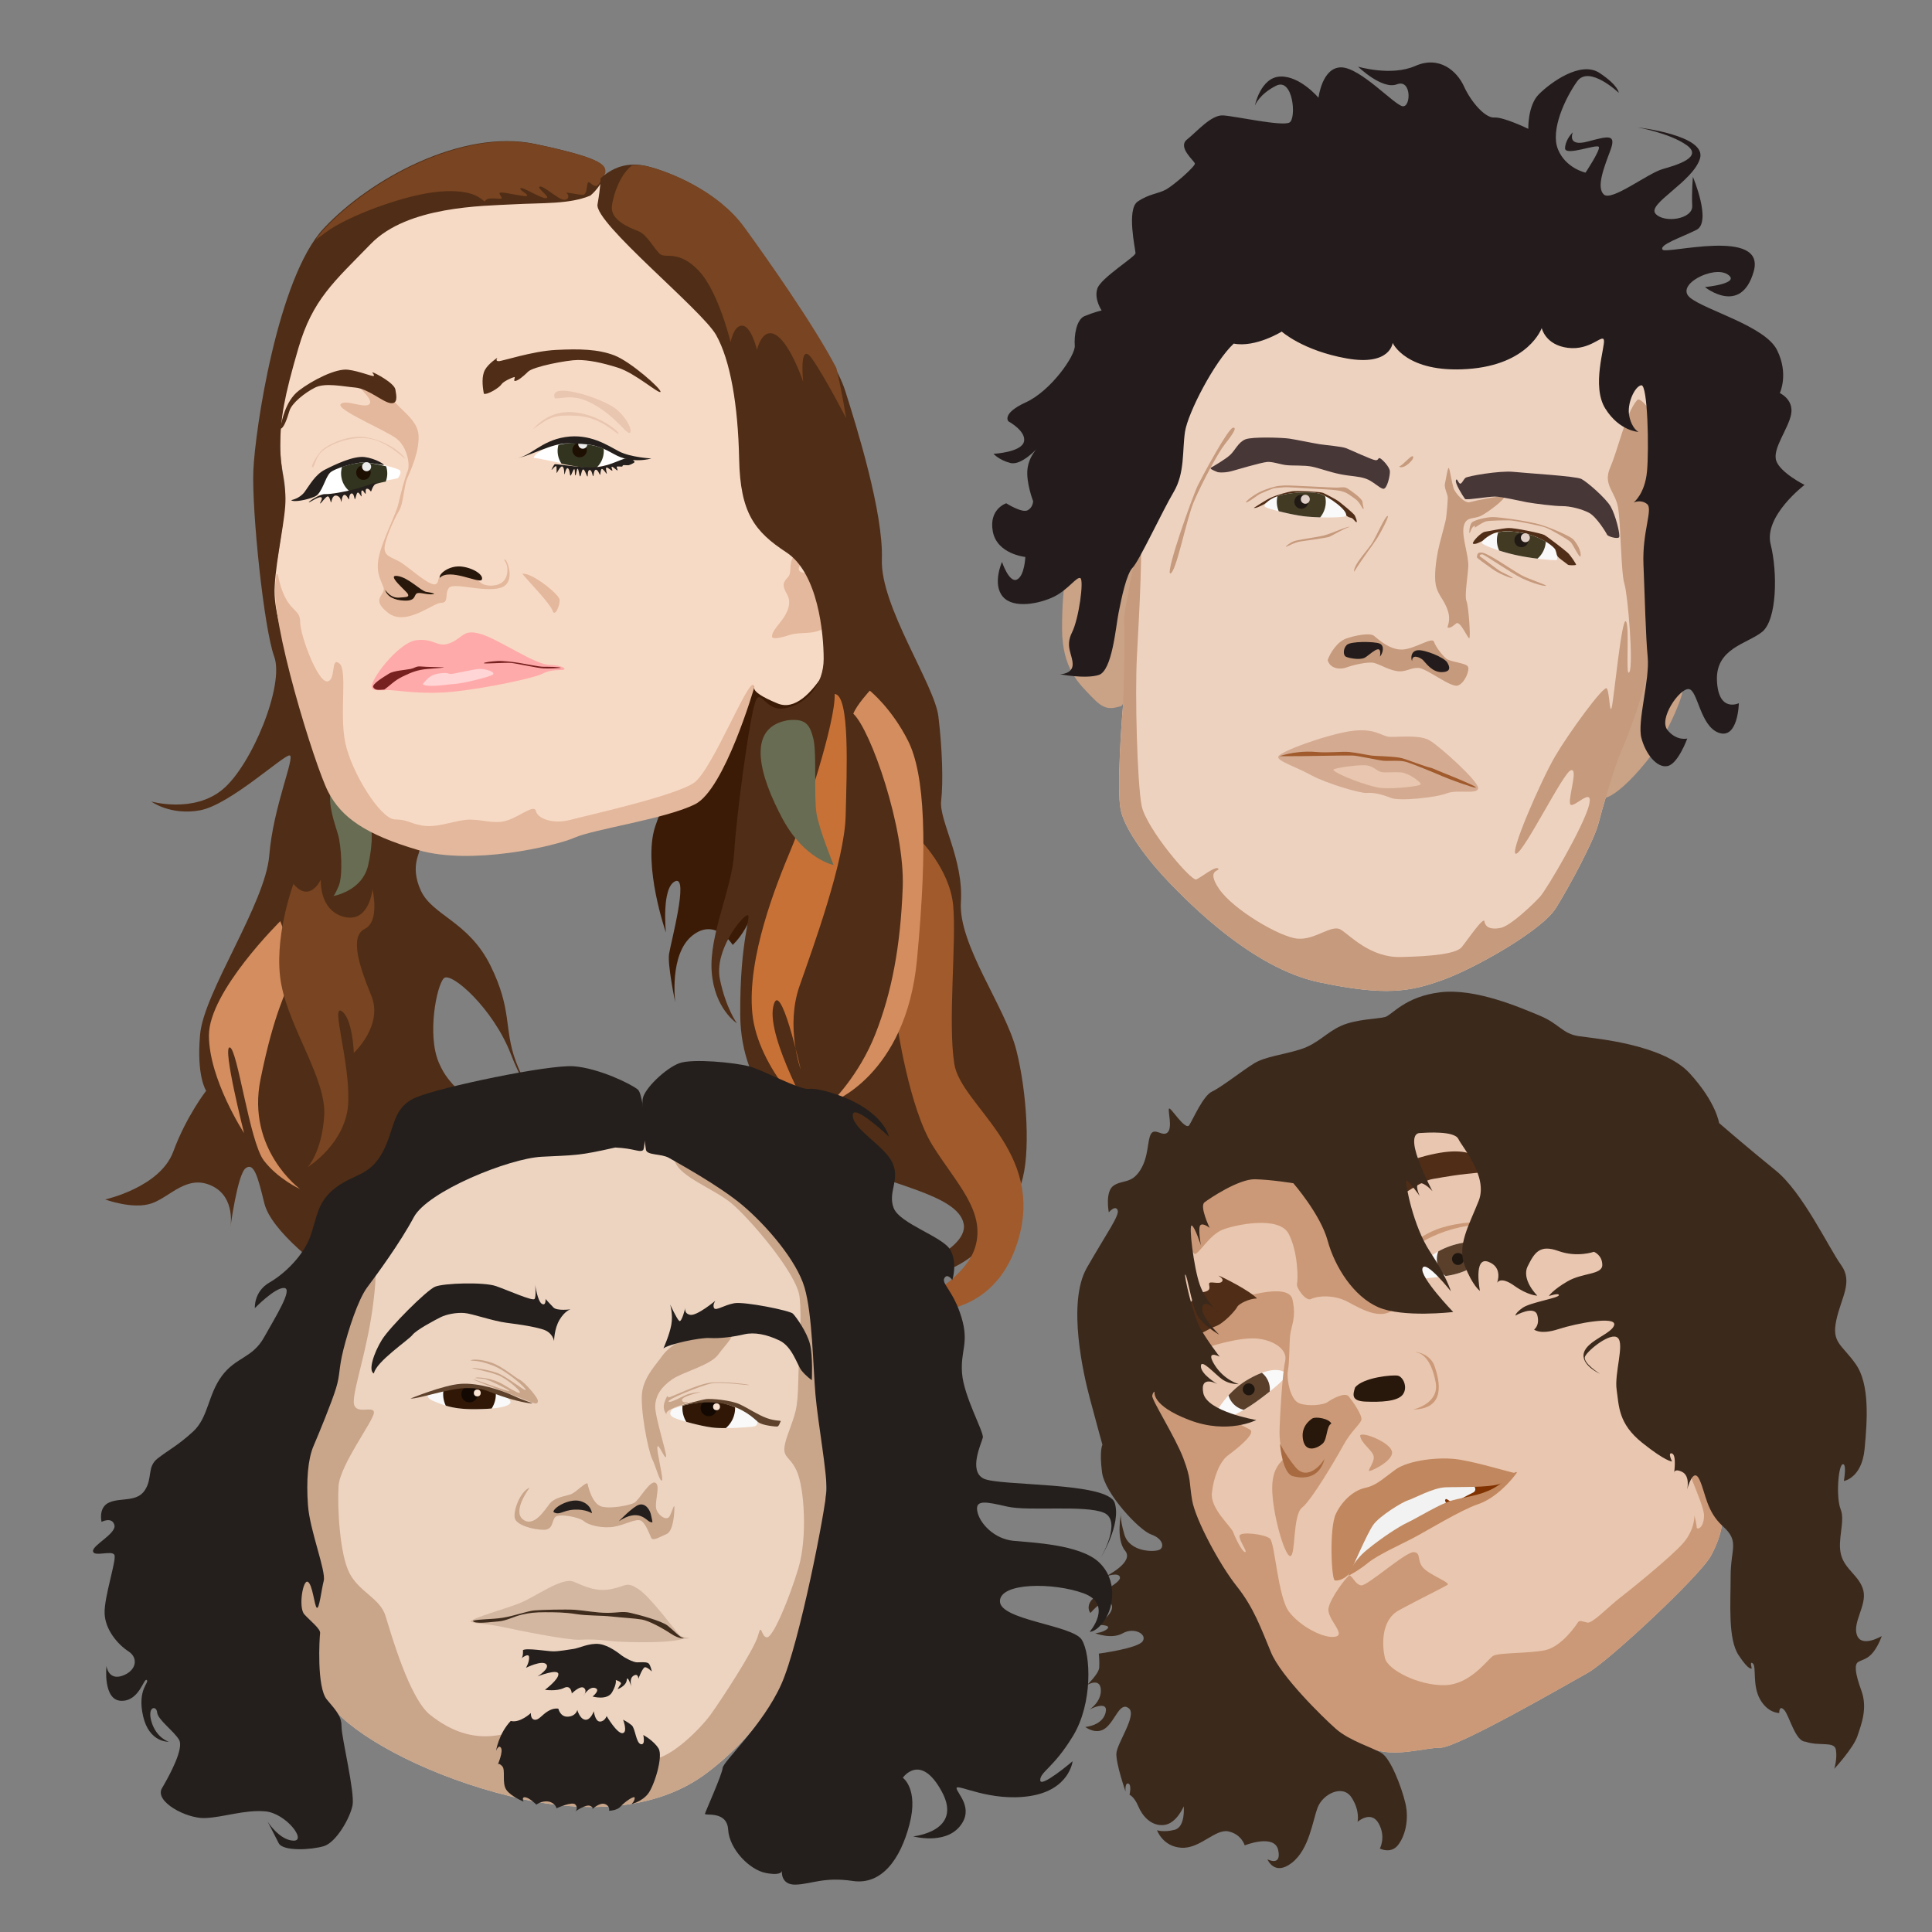 <?xml version="1.0" encoding="UTF-8" standalone="no"?>
<!-- Created with Inkscape (http://www.inkscape.org/) -->

<svg
   xmlns:dc="http://purl.org/dc/elements/1.1/"
   xmlns:cc="http://creativecommons.org/ns#"
   xmlns:rdf="http://www.w3.org/1999/02/22-rdf-syntax-ns#"
   xmlns:svg="http://www.w3.org/2000/svg"
   xmlns="http://www.w3.org/2000/svg"
   xmlns:sodipodi="http://sodipodi.sourceforge.net/DTD/sodipodi-0.dtd"
   xmlns:inkscape="http://www.inkscape.org/namespaces/inkscape"
   width="1000"
   height="1000"
   viewBox="0 0 264.583 264.583"
   version="1.1"
   id="svg8"
   inkscape:version="0.92.2 5c3e80d, 2017-08-06"
   sodipodi:docname="infinien.svg"
   inkscape:export-filename="/Users/agarone/Documents/GitHub/art/infinien/infinien.png"
   inkscape:export-xdpi="96"
   inkscape:export-ydpi="96">
  <rect x="0" y="0" width="264.583" height="264.583" fill="#808080" stroke="none"/>
  <defs
     id="defs2" />
  <sodipodi:namedview
     id="base"
     pagecolor="#ffffff"
     bordercolor="#666666"
     borderopacity="1.0"
     inkscape:pageopacity="0.0"
     inkscape:pageshadow="2"
     inkscape:zoom="1.4"
     inkscape:cx="387.35134"
     inkscape:cy="502.87009"
     inkscape:document-units="px"
     inkscape:current-layer="layer1"
     showgrid="false"
     units="px"
     showguides="true"
     inkscape:guide-bbox="true"
     inkscape:window-width="2560"
     inkscape:window-height="1315"
     inkscape:window-x="0"
     inkscape:window-y="1"
     inkscape:window-maximized="1"
     inkscape:snap-global="false">
    <sodipodi:guide
       position="264.583,264.583"
       orientation="1,0"
       id="guide10"
       inkscape:locked="false"
       inkscape:label=""
       inkscape:color="rgb(0,0,255)" />
    <sodipodi:guide
       position="0,0"
       orientation="1,0"
       id="guide12"
       inkscape:locked="false"
       inkscape:label=""
       inkscape:color="rgb(0,0,255)" />
    <sodipodi:guide
       position="264.583,264.583"
       orientation="0,1"
       id="guide14"
       inkscape:locked="false"
       inkscape:label=""
       inkscape:color="rgb(0,0,255)" />
    <sodipodi:guide
       position="0,0"
       orientation="0,1"
       id="guide16"
       inkscape:locked="false"
       inkscape:label=""
       inkscape:color="rgb(0,0,255)" />
  </sodipodi:namedview>
  <g
     inkscape:label="BG"
     inkscape:groupmode="layer"
     id="layer1"
     transform="translate(0,-32.417)"
     style="display:none">
    <rect
       id="rect4493"
       width="264.583"
       height="264.583"
       x="0"
       y="32.417"
       style="fill:#ffffff;fill-opacity:1;stroke-width:0.265" />
  </g>
  <g
     inkscape:groupmode="layer"
     id="layer5"
     inkscape:label="Tom"
     style="display:inline">
    <g
       id="g1721"
       transform="matrix(-0.817,0,0,0.817,129.139,190.713)">
      <path
         style="display:inline;fill:#e9c6af;stroke:none;stroke-width:0.265px;stroke-linecap:butt;stroke-linejoin:miter;stroke-opacity:1"
         d="m -129.268,15.497 c -2.646,3.591 -1.323,8.504 0.567,11.906 1.89,3.402 17.198,17.67 20.6,19.56 3.402,1.89 21.828,12.568 24.757,12.568 2.929,0 7.749,1.795 11.906,0 4.158,-1.795 18.899,-8.882 18.899,-8.882 l 16.82,-40.349 3.78,-18.143 -12.851,-31.561 -44.696,-10.772 -27.025,26.931 z"
         id="path1446"
         inkscape:connector-curvature="0" />
      <path
         style="display:inline;fill:#cb9977;fill-opacity:1;stroke:none;stroke-width:0.265px;stroke-linecap:butt;stroke-linejoin:miter;stroke-opacity:1"
         d="m -33.019,-2.66 c -3.038,1.429 -17.63,8.301 -18.48,8.897 -0.945,0.661 2.268,3.212 3.685,4.252 1.417,1.039 2.457,3.686 2.74,6.331 0.283,2.646 -3.213,5.575 -3.59,6.615 -0.378,1.039 -1.512,3.307 -1.984,3.307 -0.472,0 1.039,-1.984 0.945,-2.74 -0.095,-0.756 -4.252,-0.284 -5.103,0.472 -0.85,0.756 -1.323,9.827 -3.213,12.284 -1.89,2.457 -5.859,4.536 -7.749,4.158 -1.89,-0.378 1.512,-3.024 1.134,-4.819 -0.378,-1.795 -2.929,-5.102 -3.402,-5.386 -0.472,-0.283 -1.04,1.512 -2.079,1.606 -1.039,0.095 -7.465,-5.669 -8.788,-5.575 -1.323,0.094 -0.472,1.417 -1.606,2.646 -1.134,1.228 -4.63,2.456 -4.063,2.834 0.567,0.378 5.008,2.552 8.127,4.252 3.118,1.701 2.835,6.048 2.362,8.032 -0.472,1.984 -5.67,4.63 -10.016,4.536 -4.347,-0.094 -7.182,-4.347 -8.127,-4.914 -0.945,-0.567 -5.953,-0.378 -8.693,-0.945 -2.74,-0.567 -5.197,-4.158 -5.481,-4.63 -0.283,-0.472 -0.756,-0.189 -1.607,0 -0.85,0.189 -3.401,-2.551 -5.48,-4.158 -2.079,-1.606 -8.599,-6.898 -10.583,-9.166 -1.984,-2.268 -1.89,-4.63 -1.89,-4.63 0,0 -0.378,1.512 -0.378,1.984 0,0.472 -1.228,0.189 -1.228,-1.984 0,-2.173 3.969,-9.26 5.292,-16.442 l -3.383,0.376 -3.61,10.964 c -2.646,3.591 -1.322,8.504 0.567,11.906 1.89,3.402 17.197,17.67 20.599,19.56 3.402,1.89 21.828,12.568 24.758,12.568 2.929,0 7.749,1.795 11.906,0 4.158,-1.795 18.899,-8.883 18.899,-8.883 l 13.905,-33.356 3.933,-11.879 z"
         id="path1448"
         inkscape:connector-curvature="0" />
      <path
         style="fill:#803300;stroke:none;stroke-width:0.324px;stroke-linecap:butt;stroke-linejoin:miter;stroke-opacity:1"
         d="m -77.173,15.107 -4.255,6.055 -9.164,-3.436 -3.927,-2.782 z"
         id="path1751"
         inkscape:connector-curvature="0" />
      <path
         style="display:inline;fill:#f2f2f2;stroke:none;stroke-width:0.265px;stroke-linecap:butt;stroke-linejoin:miter;stroke-opacity:1"
         d="m -88.73,15.308 c -0.85,0.85 -0.472,1.323 0,1.512 0.472,0.189 2.835,1.606 3.402,1.512 0.567,-0.095 0.945,-0.756 1.134,-0.378 0.189,0.378 -0.567,0.661 0,1.039 0.567,0.378 14.552,9.638 14.552,9.638 l 1.795,-0.189 -1.984,-8.126 c 0,0 -11.339,-6.237 -18.899,-5.008 z"
         id="path1454"
         inkscape:connector-curvature="0" />
      <path
         style="display:inline;fill:#c1875e;fill-opacity:1;stroke:none;stroke-width:0.265px;stroke-linecap:butt;stroke-linejoin:miter;stroke-opacity:1"
         d="m -96.006,13.513 c 1.134,-0.189 5.953,-1.701 9.355,-2.268 3.402,-0.567 8.693,0.094 10.867,1.701 2.173,1.606 3.213,2.646 5.008,3.024 1.795,0.378 3.78,1.984 4.914,4.347 1.134,2.362 0.756,10.961 0.189,11.15 -0.567,0.189 -2.079,-0.378 -2.646,-1.512 -0.567,-1.134 -2.74,-6.237 -3.78,-7.749 -1.039,-1.512 -4.914,-3.874 -5.859,-4.158 -0.945,-0.283 -4.158,-2.079 -6.237,-2.173 -2.079,-0.095 -7.087,0.095 -9.166,-0.567 -2.079,-0.661 -2.551,-1.606 -2.646,-1.795 z"
         id="path1450"
         inkscape:connector-curvature="0" />
      <path
         style="display:inline;fill:#c1875e;fill-opacity:1;stroke:none;stroke-width:0.265px;stroke-linecap:butt;stroke-linejoin:miter;stroke-opacity:1"
         d="m -96.195,13.418 c 1.134,1.606 3.685,4.347 6.52,5.292 2.835,0.945 8.693,4.536 10.867,5.67 2.173,1.134 5.953,2.835 7.56,4.158 1.606,1.323 3.307,2.173 3.307,2.173 0,0 -0.567,-2.268 -3.118,-4.347 -2.551,-2.079 -5.292,-3.874 -6.898,-4.63 -1.606,-0.756 -5.386,-3.118 -7.465,-3.685 -2.079,-0.567 -4.536,-0.756 -6.804,-1.984 -2.268,-1.228 -3.78,-3.213 -3.969,-2.646 z"
         id="path1452"
         inkscape:connector-curvature="0" />
      <path
         style="display:inline;fill:#28170b;stroke:none;stroke-width:0.265px;stroke-linecap:butt;stroke-linejoin:miter;stroke-opacity:1"
         d="m -69.075,-0.85 c 0.378,1.228 0.661,2.268 -1.795,2.362 -2.457,0.094 -5.386,0 -6.237,-1.228 -0.85,-1.228 0,-2.929 0.85,-3.118 0.85,-0.189 5.859,0.283 7.182,1.984 z"
         id="path1456"
         inkscape:connector-curvature="0" />
      <path
         style="display:inline;fill:#f9f9f9;stroke:none;stroke-width:0.265px;stroke-linecap:butt;stroke-linejoin:miter;stroke-opacity:1"
         d="m -57.641,-3.024 c 0.472,-0.756 2.457,-1.606 6.709,0.945 4.252,2.551 6.331,7.371 5.764,7.276 -0.567,-0.094 -3.969,-1.228 -7.371,-3.685 -3.402,-2.457 -5.103,-4.158 -5.103,-4.536 z"
         id="path1476"
         inkscape:connector-curvature="0" />
      <path
         style="display:inline;fill:#cb9977;fill-opacity:1;stroke:none;stroke-width:0.265px;stroke-linecap:butt;stroke-linejoin:miter;stroke-opacity:1"
         d="m -47.058,-15.025 c -2.646,-0.85 -10.867,-3.591 -11.528,-0.567 -0.661,3.024 0.189,4.347 0.378,5.859 0.189,1.512 0.094,4.441 0.378,5.953 0.283,1.512 -0.378,5.008 -1.89,5.575 -1.512,0.567 -4.063,0.283 -4.725,-0.189 -0.661,-0.472 -2.929,-1.795 -3.591,-0.945 -0.661,0.85 -2.362,3.213 -2.079,3.969 0.283,0.756 1.795,1.984 2.929,4.063 1.134,2.079 5.386,9.355 6.993,10.583 1.606,1.228 1.039,8.126 1.984,8.126 0.945,0 3.024,-7.182 3.024,-11.434 0,-4.252 -2.457,-4.725 -2.079,-5.386 0.378,-0.661 0.85,-1.795 0.85,-3.78 0,-1.984 -0.472,-10.111 -0.945,-12.095 -0.472,-1.984 2.079,-3.591 4.914,-3.78 2.835,-0.189 7.749,1.228 10.3,2.268 2.551,1.039 4.63,-0.094 4.536,-1.134 -0.094,-1.039 -7.938,-6.709 -9.449,-7.087 z"
         id="path1460"
         inkscape:connector-curvature="0" />
      <path
         style="display:inline;fill:#a86a40;fill-opacity:1;stroke:none;stroke-width:0.265px;stroke-linecap:butt;stroke-linejoin:miter;stroke-opacity:1"
         d="m -63.972,11.056 c 0.283,0.661 2.835,3.969 4.914,1.417 2.079,-2.551 2.551,-4.158 2.551,-3.78 0,0.378 -0.472,4.819 -2.079,5.292 -1.606,0.472 -4.536,0.567 -5.386,-2.929 z"
         id="path1462"
         inkscape:connector-curvature="0" />
      <path
         style="display:inline;fill:#cb9977;fill-opacity:1;stroke:none;stroke-width:0.265px;stroke-linecap:butt;stroke-linejoin:miter;stroke-opacity:1"
         d="m -78.808,2.835 c 0,0 -4.441,-0.945 -3.78,-4.536 0.661,-3.591 2.079,-4.819 3.118,-5.008 1.039,-0.189 -2.079,-0.189 -2.929,2.268 -0.85,2.457 -1.984,7.182 3.591,7.276 z"
         id="path1464"
         inkscape:connector-curvature="0" />
      <path
         style="display:inline;fill:#cb9977;fill-opacity:1;stroke:none;stroke-width:0.265px;stroke-linecap:butt;stroke-linejoin:miter;stroke-opacity:1"
         d="m -75.501,-13.891 c 2.173,1.701 5.197,0 7.654,-1.323 2.457,-1.323 5.292,-0.945 6.142,-0.472 0.85,0.472 2.551,-1.89 2.362,-2.551 -0.189,-0.661 -0.189,-5.386 1.417,-8.41 1.606,-3.024 8.882,-1.512 11.056,-0.661 2.173,0.85 3.969,4.063 4.63,4.063 0.661,0 4.725,-8.504 4.725,-8.504 l -29.766,-13.702 z"
         id="path1466"
         inkscape:connector-curvature="0" />
      <path
         style="display:inline;fill:#f9f9f9;stroke:none;stroke-width:0.265px;stroke-linecap:butt;stroke-linejoin:miter;stroke-opacity:1"
         d="m -92.888,-24.663 c 1.323,1.134 3.213,4.347 8.504,5.103 5.292,0.756 6.426,0.472 6.426,0.472 0,0 -2.457,-3.591 -6.331,-5.197 -3.874,-1.606 -8.221,-1.134 -8.599,-0.378 z"
         id="path1468"
         inkscape:connector-curvature="0" />
      <path
         style="display:inline;fill:#cb9977;fill-opacity:1;stroke:none;stroke-width:0.265px;stroke-linecap:butt;stroke-linejoin:miter;stroke-opacity:1"
         d="m -91.092,-28.254 c 0.283,-0.567 4.63,-0.378 7.938,0.756 3.307,1.134 6.142,3.78 5.575,3.874 -0.567,0.095 -4.819,-4.347 -13.513,-4.63 z"
         id="path1470"
         inkscape:connector-curvature="0" />
      <path
         style="display:inline;fill:#502d16;stroke:none;stroke-width:0.265px;stroke-linecap:butt;stroke-linejoin:miter;stroke-opacity:1"
         d="m -90.714,-36.947 c 4.536,0.378 6.331,0.756 8.599,1.134 2.268,0.378 6.048,3.496 7.938,4.252 1.89,0.756 4.158,-1.512 4.252,-1.984 0.094,-0.472 -4.158,-4.819 -12.662,-6.52 -8.504,-1.701 -8.126,3.118 -8.126,3.118 z"
         id="path1472"
         inkscape:connector-curvature="0" />
      <path
         style="display:inline;fill:#502d16;stroke:none;stroke-width:0.265px;stroke-linecap:butt;stroke-linejoin:miter;stroke-opacity:1"
         d="m -52.633,-15.781 c 1.228,-1.323 5.764,-3.591 6.331,-3.78 0.567,-0.189 -0.945,0.378 -0.472,0.945 0.472,0.567 2.173,-0.189 2.173,0.378 0,0.567 -0.472,1.134 1.039,1.417 1.512,0.283 9.26,9.827 8.221,10.489 -1.039,0.661 -8.693,-4.252 -10.205,-4.725 -1.512,-0.472 -3.496,-2.74 -3.78,-3.307 -0.283,-0.567 -2.079,-1.417 -3.307,-1.417 z"
         id="path1474"
         inkscape:connector-curvature="0" />
      <path
         style="display:inline;fill:#cb9977;fill-opacity:1;stroke:none;stroke-width:0.265px;stroke-linecap:butt;stroke-linejoin:miter;stroke-opacity:1"
         d="m -69.926,7.182 c -0.095,1.323 -2.079,2.457 -2.268,3.496 -0.189,1.039 1.228,2.551 0.661,2.457 -0.567,-0.095 -4.252,-1.89 -3.685,-3.402 0.567,-1.512 4.914,-3.213 5.292,-2.551 z"
         id="path1478"
         inkscape:connector-curvature="0" />
      <path
         inkscape:connector-curvature="0"
         style="display:inline;fill:#5a3f2b;fill-opacity:1;stroke:none;stroke-width:0.936;stroke-linecap:round;stroke-miterlimit:4;stroke-dasharray:none;stroke-opacity:1"
         d="m -53.458,-3.316 a 3.541,3.541 0 0 0 -1.333,2.767 3.541,3.541 0 0 0 0.024,0.372 c 0.637,0.51 1.379,1.076 2.228,1.689 0.718,0.518 1.434,0.974 2.125,1.378 a 3.541,3.541 0 0 0 2.555,-2.417 c -0.845,-0.924 -1.869,-1.829 -3.073,-2.552 -0.956,-0.573 -1.79,-0.967 -2.525,-1.237 z"
         id="circle1482" />
      <circle
         style="display:inline;fill:#1f160f;fill-opacity:1;stroke:none;stroke-width:0.265;stroke-linecap:round;stroke-miterlimit:4;stroke-dasharray:none;stroke-opacity:1"
         id="path1480"
         cx="-51.249"
         cy="-0.548"
         r="1.002" />
      <path
         inkscape:connector-curvature="0"
         style="display:inline;fill:#5a3f2b;fill-opacity:1;stroke:none;stroke-width:0.936;stroke-linecap:round;stroke-miterlimit:4;stroke-dasharray:none;stroke-opacity:1"
         d="m -88.372,-25.284 a 3.541,3.541 0 0 0 -1.498,2.887 3.541,3.541 0 0 0 0.067,0.67 c 1.271,0.948 2.981,1.819 5.419,2.167 0.052,0.007 0.091,0.011 0.142,0.019 a 3.541,3.541 0 0 0 1.454,-2.856 3.541,3.541 0 0 0 -0.235,-1.267 c -0.404,-0.227 -0.825,-0.438 -1.267,-0.621 -1.368,-0.567 -2.792,-0.872 -4.083,-0.999 z"
         id="circle1484" />
      <circle
         r="1.002"
         cy="-22.397"
         cx="-86.328"
         id="circle1486"
         style="display:inline;fill:#1f160f;fill-opacity:1;stroke:none;stroke-width:0.265;stroke-linecap:round;stroke-miterlimit:4;stroke-dasharray:none;stroke-opacity:1" />
      <path
         style="display:inline;fill:#3b291c;fill-opacity:1;stroke:none;stroke-width:0.265px;stroke-linecap:butt;stroke-linejoin:miter;stroke-opacity:1"
         d="m -144.593,58.519 c -2.272,0.802 -4.811,-0.134 -5.078,1.336 -0.267,1.47 0.267,3.207 0.267,3.207 0,0 -3.207,-3.475 -3.875,-5.479 -0.668,-2.005 -1.737,-4.677 -0.668,-7.617 1.069,-2.94 1.203,-4.41 0.535,-4.811 -0.668,-0.401 -1.604,-0.468 -2.539,-1.67 -0.935,-1.203 -1.403,-2.673 -1.403,-2.673 0,0 3.341,2.005 4.143,-0.134 0.802,-2.138 -1.67,-5.011 -1.069,-7.484 0.601,-2.472 3.074,-3.474 3.742,-6.014 0.668,-2.539 -0.735,-5.613 0.067,-7.617 0.802,-2.005 0.401,-7.35 -0.334,-7.55 -0.735,-0.2 -0.2,2.806 -0.2,2.806 0,0 -3.007,-0.468 -3.475,-5.345 -0.468,-4.878 -0.869,-10.891 1.47,-14.232 2.339,-3.341 4.076,-3.541 3.274,-7.35 -0.802,-3.809 -2.873,-6.414 -0.802,-9.288 2.071,-2.873 6.414,-12.161 10.958,-15.836 4.544,-3.675 9.488,-7.951 9.488,-7.951 0,0 0.468,-3.475 4.944,-8.352 4.477,-4.878 15.836,-5.813 18.575,-6.214 2.74,-0.401 3.274,-2.071 6.481,-3.408 3.207,-1.336 10.824,-4.677 16.771,-3.942 5.947,0.735 8.018,3.809 9.221,4.143 1.203,0.334 4.811,0.334 7.35,1.47 2.539,1.136 3.875,3.007 6.815,3.942 2.94,0.935 5.88,1.203 7.751,2.339 1.871,1.136 5.613,4.076 7.083,4.744 1.47,0.668 3.14,4.544 3.809,5.613 0.668,1.069 3.207,-3.207 3.408,-2.74 0.2,0.468 -0.601,3.074 0.2,3.942 0.802,0.869 2.138,-0.802 2.806,0.267 0.668,1.069 0.334,3.742 1.804,6.08 1.47,2.339 3.007,1.604 4.477,2.606 1.47,1.002 0.802,4.477 0.802,4.477 0,0 -1.069,-1.27 -1.47,-0.401 -0.401,0.869 1.737,3.742 5.145,9.689 3.408,5.947 0.468,18.241 -0.468,21.782 -0.935,3.541 -2.138,7.884 -2.138,7.884 0,0 0.535,1.002 0.067,4.61 -0.468,3.608 -6.281,9.755 -8.219,10.424 -1.938,0.668 -2.272,2.071 -1.47,2.539 0.802,0.468 5.078,0.468 5.947,-2.539 0.869,-3.007 0.535,-3.608 0.535,-3.608 0,0 0.935,4.41 -0.668,6.348 -1.604,1.938 3.341,4.343 3.341,4.343 0,0 -2.339,-0.869 -2.472,0.134 -0.134,1.002 4.076,2.74 4.878,3.942 0.802,1.203 0.067,2.005 0.067,2.005 0,0 -2.606,-3.074 -3.475,-1.537 -0.869,1.537 2.405,3.541 2.405,3.541 0,0 -2.405,-0.067 -1.804,0.601 0.601,0.668 2.071,0.802 2.071,0.802 0,0 -2.74,1.069 -4.61,0 -1.871,-1.069 -4.143,0.134 -3.341,1.336 0.802,1.203 7.35,2.071 7.35,2.071 0,0 -0.134,1.27 -0.067,2.339 0.067,1.069 2.071,2.94 2.071,2.94 0,0 -2.205,-1.336 -2.339,0.735 -0.134,2.071 1.871,3.341 1.871,3.341 0,0 -3.207,-1.67 -2.673,0.535 0.535,2.205 3.408,2.405 3.408,2.405 0,0 -1.871,1.47 -3.475,0.134 -1.604,-1.336 -2.339,-4.41 -3.809,-3.274 -1.47,1.136 2.005,5.88 2.071,7.617 0.067,1.737 -1.537,6.348 -1.537,6.348 0,0 0.134,-1.537 -0.468,-1.336 -0.601,0.2 -0.2,1.871 -0.2,1.871 0,0 -0.802,0.334 -1.47,1.938 -0.668,1.604 -2.138,3.341 -4.276,3.14 -2.138,-0.2 -3.341,-3.14 -3.341,-3.14 0,0 -0.334,3.475 1.537,3.942 1.871,0.468 2.94,0.067 2.94,0.067 0,0 -0.935,2.74 -4.076,2.94 -3.14,0.2 -5.679,-3.207 -7.884,-2.74 -2.205,0.468 -2.74,2.339 -2.74,2.339 0,0 -5.011,-2.005 -5.613,0.802 -0.601,2.806 1.804,1.537 1.804,1.537 0,0 -1.136,2.873 -4.076,0.601 -2.94,-2.272 -3.475,-7.016 -4.343,-9.288 -0.869,-2.272 -4.209,-3.942 -5.679,-1.67 -1.47,2.272 -1.002,4.076 -1.002,4.076 0,0 -2.272,-2.005 -3.541,0.267 -1.27,2.272 -0.2,4.209 -0.2,4.209 0,0 -1.804,0.935 -3.007,-0.535 -1.203,-1.47 -1.938,-4.276 -1.27,-7.083 0.668,-2.806 2.472,-7.417 3.942,-8.352 1.47,-0.935 5.412,-2.071 7.684,-4.076 2.272,-2.005 9.221,-8.82 10.891,-12.829 1.67,-4.009 2.873,-7.484 5.746,-11.092 2.873,-3.608 6.949,-11.225 7.484,-14.433 0.535,-3.207 0.134,-3.474 1.47,-7.016 1.336,-3.541 5.345,-9.822 5.212,-10.49 -0.134,-0.668 -0.401,-0.668 -0.401,-0.668 0,0 0.668,2.272 -5.813,4.744 -6.481,2.472 -11.225,0 -11.225,0 0,0 8.285,-1.403 8.887,-4.544 0.601,-3.14 -2.405,-1.47 -2.405,-1.47 0,0 2.806,-1.604 2.806,-3.007 0,-1.403 -2.472,1.47 -3.675,2.272 -1.203,0.802 -2.673,0.735 -2.673,0.735 0,0 2.472,-0.668 4.076,-3.274 1.604,-2.606 -0.869,-1.336 -0.869,-1.336 0,0 2.071,-2.673 3.274,-4.811 1.203,-2.138 2.806,-9.221 2.472,-8.954 -0.334,0.267 -1.002,4.677 -1.871,6.548 -0.869,1.871 -3.809,3.541 -3.809,3.541 0,0 3.341,-3.274 2.806,-4.744 -0.535,-1.47 -2.806,1.203 -2.806,1.203 0,0 2.272,-2.005 3.274,-4.878 1.002,-2.873 1.871,-10.089 1.336,-9.889 -0.535,0.2 -1.537,3.341 -1.537,3.341 0,0 0.535,-3.007 0.067,-3.408 -0.468,-0.401 -1.537,0.468 -1.537,0.468 0,0 1.737,-3.608 0.869,-4.276 -0.869,-0.668 -5.746,-3.942 -8.486,-3.875 -2.74,0.067 -6.414,0.668 -6.414,0.668 0,0 -4.544,5.212 -5.746,9.622 -1.203,4.41 -4.343,9.354 -8.486,11.159 -4.143,1.804 -12.562,0.802 -12.562,0.802 0,0 5.679,-5.88 5.145,-7.35 -0.535,-1.47 -4.744,3.875 -4.744,3.875 0,0 0.601,-2.272 3.475,-6.615 2.873,-4.343 4.143,-11.426 4.009,-11.893 -0.134,-0.468 -2.272,2.539 -2.272,2.539 0,0 0.935,-1.938 0.067,-2.138 -0.869,-0.2 -2.205,1.336 -2.205,1.336 0,0 1.27,-2.339 2.339,-5.212 1.069,-2.873 0.935,-4.477 -0.2,-4.544 -1.136,-0.067 -5.813,-0.401 -6.481,1.002 -0.668,1.403 -5.011,6.281 -3.408,10.357 1.604,4.076 3.675,7.484 2.339,10.891 -1.336,3.408 -2.539,4.209 -2.539,4.209 0,0 1.136,-5.813 -1.403,-4.878 -2.539,0.935 -1.47,3.541 -1.47,3.541 0,0 -0.535,-1.203 -2.873,0.468 -2.339,1.67 -3.875,1.67 -3.875,1.67 0,0 2.74,-2.673 1.604,-4.944 -1.136,-2.272 -2.005,-3.675 -5.145,-2.539 -3.14,1.136 -5.947,0.134 -5.947,0.134 0,0 -1.403,0.535 -1.403,2.205 0,1.67 3.274,1.27 5.813,2.74 2.539,1.47 3.14,2.472 3.14,2.472 0,0 -1.737,-0.601 -1.67,-0.134 0.067,0.468 4.744,1.203 6.014,2.071 1.27,0.869 1.27,1.336 1.27,1.336 0,0 -3.207,-1.804 -3.675,-0.067 -0.468,1.737 0.535,2.405 0.535,2.405 0,0 -1.002,0.935 -4.076,-0.067 -3.074,-1.002 -9.622,-2.205 -9.354,-0.735 0.267,1.47 4.477,2.606 5.078,4.677 0.601,2.071 -2.673,3.541 -2.673,3.541 0,0 3.007,-1.871 2.472,-2.94 -0.535,-1.069 -4.343,-4.143 -5.479,-3.074 -1.136,1.069 0.601,5.947 0.2,8.686 -0.401,2.74 -0.267,5.679 -4.276,8.887 -4.009,3.207 -5.011,3.14 -5.011,3.14 0,0 0.802,-1.604 0,-1.336 -0.802,0.267 -0.334,3.341 -0.334,3.341 0,0 0.067,-0.935 -1.336,-0.267 -1.403,0.668 -0.869,2.94 -0.869,2.94 0,0 -1.002,-3.942 -2.071,-1.604 -1.069,2.339 -1.136,5.279 -3.942,7.818 -2.806,2.539 -1.27,3.675 -1.27,8.352 0,4.677 0.468,10.49 -1.336,13.23 -1.804,2.74 -2.205,2.205 -2.205,2.205 0,0 0.401,-1.336 -0.2,-0.802 -0.601,0.535 0.134,3.675 -1.203,6.014 -1.336,2.339 -3.207,2.272 -3.207,2.272 0,0 0.067,-1.403 -0.802,-0.535 -0.869,0.869 -1.871,5.345 -3.608,5.345 z"
         id="path1444"
         inkscape:connector-curvature="0" />
      <path
         style="display:inline;fill:#28170b;stroke:none;stroke-width:0.265px;stroke-linecap:butt;stroke-linejoin:miter;stroke-opacity:1"
         d="m -65.106,5.197 c 0.378,-0.85 2.646,-1.228 3.213,-0.85 0.567,0.378 1.984,1.512 1.512,3.685 -0.472,2.173 -2.551,1.228 -3.307,0.472 -0.756,-0.756 -0.567,-2.929 -1.417,-3.307 z"
         id="path1458"
         inkscape:connector-curvature="0" />
    </g>
  </g>
  <g
     inkscape:groupmode="layer"
     id="layer2"
     inkscape:label="Chrissie">
    <g
       id="g1352"
       transform="matrix(1.125,0,0,1.125,-14.686,-6.88)">
      <path
         inkscape:connector-curvature="0"
         id="path1163"
         d="m 103.754,88.257 c -2.646,1.134 -9.449,13.796 -10.961,18.521 -1.512,4.725 1.323,12.851 1.323,12.851 0,0 -0.567,-5.481 1.134,-6.237 1.701,-0.756 -0.567,7.56 -0.756,8.882 -0.189,1.323 0.756,5.859 0.756,5.859 0,0 -0.756,-5.859 2.079,-8.126 2.835,-2.268 4.914,1.134 4.914,1.134 0,0 3.024,-2.646 3.024,-7.749 0,-5.103 10.016,-28.159 10.016,-28.159 z"
         style="fill:#3c1b06;fill-opacity:1;stroke:none;stroke-width:0.265px;stroke-linecap:butt;stroke-linejoin:miter;stroke-opacity:1" />
      <path
         inkscape:connector-curvature="0"
         id="path1066"
         d="m 104.699,89.675 c 0,0 -3.591,12.379 -7.182,14.174 -3.591,1.795 -12.284,3.024 -14.647,4.063 -2.362,1.039 -12.568,3.402 -18.993,1.512 -6.426,-1.89 -9.355,-3.969 -10.961,-7.087 -1.606,-3.118 -7.276,-20.978 -6.52,-25.608 0.756,-4.63 1.701,-9.733 1.228,-12.284 -0.472,-2.551 -0.85,-4.914 0.189,-10.678 1.039,-5.764 3.78,-22.49 16.536,-24.568 12.757,-2.079 23.246,-1.795 29.955,2.268 6.709,4.063 13.04,28.632 13.796,33.262 0.756,4.63 -0.567,7.843 0.189,7.371 0.756,-0.472 6.331,-5.103 8.504,-2.268 2.173,2.835 1.701,7.56 0.378,10.583 -1.323,3.024 -5.292,13.04 -9.449,11.339 -4.158,-1.701 -2.362,-2.173 -3.024,-2.079 z"
         style="fill:#f7dac5;fill-opacity:1;stroke:none;stroke-width:0.265px;stroke-linecap:butt;stroke-linejoin:miter;stroke-opacity:1" />
      <path
         sodipodi:nodetypes="cssssssscccssscscsssccsscscscssscccscscssccccsssscc"
         inkscape:connector-curvature="0"
         id="path1130"
         d="m 84.925,29.921 c -2.539,1.069 -5.746,0.869 -9.421,1.069 -3.675,0.2 -12.829,0.2 -17.306,4.811 -4.477,4.61 -7.083,6.749 -8.82,12.695 -1.737,5.947 -2.205,8.619 -2.205,11.893 0,3.274 0.802,4.61 0.601,7.35 -0.2,2.74 -1.423,8.093 -1.289,10.833 0.134,2.74 1.408,6.607 3.078,12.42 1.67,5.813 2.495,10.112 3.898,11.85 1.403,1.737 3.207,3.341 6.014,4.61 2.806,1.27 4.335,1.714 4.602,2.048 0.267,0.334 -1.203,1.938 0.2,5.011 1.403,3.074 5.813,3.742 8.486,9.154 2.673,5.412 1.604,7.617 3.074,11.626 1.47,4.009 4.276,7.016 4.276,7.016 0,0 -2.74,-2.339 -4.878,-7.884 -2.138,-5.546 -7.283,-10.089 -8.152,-9.221 -0.869,0.869 -2.071,6.882 -0.601,10.29 1.47,3.408 3.007,2.673 5.546,8.619 2.539,5.947 -0.067,13.163 -0.668,13.163 -0.601,0 1.403,-6.414 -1.203,-11.225 -2.606,-4.811 -5.412,-6.281 -5.88,-4.878 -0.468,1.403 0.267,9.087 5.011,14.499 4.744,5.412 10.357,10.958 10.156,14.366 -0.2,3.408 -2.405,9.488 -2.405,9.488 0,0 2.272,-5.412 -0.802,-9.822 -3.074,-4.41 -8.219,-9.154 -8.619,-8.352 -0.401,0.802 1.67,7.216 0.668,11.559 -1.002,4.343 -3.007,7.149 -3.007,7.149 0,0 1.67,-2.472 1.069,-5.479 -0.601,-3.007 -5.145,-7.884 -9.889,-11.025 -4.744,-3.14 -10.424,-7.684 -11.225,-10.958 -0.802,-3.274 -1.27,-5.011 -2.272,-4.276 -1.002,0.735 -1.871,7.283 -1.871,7.283 0,0 0.735,-3.742 -2.272,-5.145 -3.007,-1.403 -5.011,1.336 -7.283,2.138 -2.272,0.802 -5.679,-0.468 -5.679,-0.468 0,0 6.682,-1.47 8.285,-5.813 1.604,-4.343 4.009,-7.417 4.009,-7.417 0,0 -1.203,-1.737 -0.735,-6.882 0.468,-5.145 7.951,-15.903 8.419,-21.782 0.468,-5.88 3.207,-12.094 2.472,-12.161 -0.735,-0.067 -7.283,6.014 -10.891,6.682 -3.608,0.668 -5.947,-1.069 -5.947,-1.069 0,0 5.145,1.47 8.686,-1.47 3.541,-2.94 7.55,-12.695 6.281,-16.17 -1.27,-3.475 -2.74,-17.773 -2.539,-22.651 0.2,-4.878 2.94,-23.453 8.553,-29.466 5.613,-6.014 16.838,-12.161 25.725,-10.29 8.887,1.871 8.486,2.673 8.419,3.608 -0.067,0.935 -0.935,2.071 -1.67,2.673 z"
         style="fill:#502d16;stroke:none;stroke-width:0.265px;stroke-linecap:butt;stroke-linejoin:miter;stroke-opacity:1" />
      <path
         inkscape:connector-curvature="0"
         id="path1092"
         d="m 78.026,61.859 c -0.033,-0.535 2.439,-2.021 4.777,-1.871 2.339,0.15 3.007,0.367 3.959,0.835 0.952,0.468 2.539,0.952 2.456,1.119 -0.084,0.167 -2.522,1.086 -4.46,1.036 -1.938,-0.05 -6.348,-1.186 -6.732,-1.119 z"
         style="fill:#ffffff;stroke:none;stroke-width:0.265px;stroke-linecap:butt;stroke-linejoin:miter;stroke-opacity:1" />
      <path
         inkscape:connector-curvature="0"
         id="path1068"
         d="m 107.041,83.709 c 0.334,0.2 1.002,0.067 2.272,-0.334 1.27,-0.401 3.474,0.134 4.41,-1.203 0.935,-1.336 1.403,-5.279 -0.735,-5.813 -2.138,-0.535 -3.007,-0.468 -2.606,-1.336 0.401,-0.869 2.405,-3.207 3.541,-2.806 1.136,0.401 2.205,2.873 2.405,2.472 0.2,-0.401 0.067,-2.472 -1.203,-2.873 -1.27,-0.401 -4.677,0.668 -5.412,1.871 -0.735,1.203 -0.2,2.071 -0.735,2.673 -0.535,0.601 -0.802,0.935 -0.134,2.071 0.668,1.136 0,2.405 -0.735,3.341 -0.735,0.935 -1.136,1.403 -1.069,1.938 z"
         style="fill:#e4b89c;fill-opacity:1;stroke:none;stroke-width:0.265px;stroke-linecap:butt;stroke-linejoin:miter;stroke-opacity:1" />
      <path
         inkscape:connector-curvature="0"
         id="path1070"
         d="m 60.67,54.509 c 1.069,1.537 3.274,2.673 3.341,4.677 0.067,2.005 -1.002,4.276 -1.403,5.212 -0.401,0.935 -0.401,2.94 -1.002,3.942 -0.601,1.002 -1.804,3.675 -1.737,4.61 0.067,0.935 0.935,1.002 1.938,1.604 1.002,0.601 3.608,3.007 4.276,2.673 0.668,-0.334 -0.267,-1.002 1.804,-1.537 2.071,-0.535 3.274,1.336 4.143,1.604 0.869,0.267 2.472,0.134 2.74,-1.27 0.267,-1.403 -0.535,-1.737 -0.267,-1.804 0.267,-0.067 1.47,2.94 -0.601,3.475 -2.071,0.535 -5.679,-0.735 -6.214,0 -0.535,0.735 0.067,1.804 -0.935,1.804 -1.002,0 -4.276,2.94 -6.481,1.203 -2.205,-1.737 -0.2,-2.138 -0.535,-3.074 -0.334,-0.935 -1.002,-1.871 -0.535,-3.875 0.468,-2.005 2.071,-5.078 2.339,-6.281 0.267,-1.203 0.802,-3.207 1.136,-4.009 0.334,-0.802 -0.067,-2.94 -1.336,-3.942 -1.27,-1.002 -7.417,-3.541 -6.815,-4.209 0.601,-0.668 3.074,0.668 3.541,-0.067 0.468,-0.735 -2.339,-2.405 -0.735,-2.472 1.604,-0.067 3.341,1.737 3.341,1.737 z"
         style="fill:#e4b89c;stroke:none;stroke-width:0.265px;stroke-linecap:butt;stroke-linejoin:miter;stroke-opacity:1;fill-opacity:1" />
      <path
         inkscape:connector-curvature="0"
         id="path1146"
         d="m 53.295,102.573 c -0.283,1.606 0.472,3.685 0.898,5.103 0.425,1.417 0.614,5.055 0.094,6.284 -0.52,1.228 -0.661,1.228 -0.661,1.228 0,0 3.544,-0.567 4.252,-3.78 0.709,-3.213 0.331,-4.63 0.331,-4.63 z"
         style="fill:#676c53;stroke:none;stroke-width:0.265px;stroke-linecap:butt;stroke-linejoin:miter;stroke-opacity:1" />
      <path
         sodipodi:nodetypes="ccsscscccccccscscsscscc"
         inkscape:connector-curvature="0"
         id="path1072"
         transform="scale(0.265)"
         d="m 176.705,286.739 c -0.212,-0.015 -0.268,0.117 -0.48,0.203 -0.171,1.032 -0.187,2.17 -0.354,3.193 -2.857,17.5 18.058,84.866 24.129,96.651 6.071,11.786 17.142,19.644 41.428,26.787 24.286,7.143 62.859,-1.786 71.787,-5.715 8.929,-3.929 41.786,-8.572 55.357,-15.357 13.571,-6.786 27.143,-53.572 27.143,-53.572 0.023,-0.003 0.02,9.4e-4 0.041,-0.002 -0.088,-0.509 -0.182,-0.914 -0.281,-1.08 -2.273,-3.788 -18.94,38.638 -27.273,44.699 -8.334,6.061 -49.498,15.152 -57.074,17.172 -7.576,2.02 -14.901,-0.505 -15.658,-4.041 -0.758,-3.536 -8.08,3.032 -14.141,4.547 -6.061,1.515 -12.122,-1.264 -18.436,-0.506 -6.313,0.758 -13.385,3.788 -19.951,2.525 -6.566,-1.263 -5.809,-2.525 -12.375,-2.777 -6.566,-0.253 -19.949,-21.718 -22.727,-35.355 -2.778,-13.637 1.261,-33.335 -2.779,-36.365 -4.041,-3.03 -1.262,8.081 -5.555,8.334 -4.293,0.253 -12.375,-20.961 -12.375,-27.527 0,-6.566 -6.662,-3.847 -10.197,-21.272 -0.091,-0.026 -0.138,-0.533 -0.229,-0.54 z"
         style="fill:#e4b89c;stroke:none;stroke-width:1px;stroke-linecap:butt;stroke-linejoin:miter;stroke-opacity:1;fill-opacity:1" />
      <path
         inkscape:connector-curvature="0"
         id="path1074"
         d="m 58.332,89.856 c -0.401,-0.802 3.207,-5.546 5.412,-5.813 2.205,-0.267 2.539,1.002 4.143,0.334 1.604,-0.668 1.537,-1.737 3.742,-1.069 2.205,0.668 6.481,3.675 8.285,3.742 1.804,0.067 2.071,0.535 1.737,0.601 -0.334,0.067 -1.537,-0.067 -2.539,0.468 -1.002,0.535 -6.949,1.804 -10.958,2.205 -4.009,0.401 -7.083,-0.267 -8.018,-0.2 -0.935,0.067 -1.737,0.067 -1.804,-0.267 z"
         style="fill:#ffaaaa;stroke:none;stroke-width:0.265px;stroke-linecap:butt;stroke-linejoin:miter;stroke-opacity:1" />
      <path
         inkscape:connector-curvature="0"
         id="path1078"
         d="m 59.935,77.929 c 0.234,0.267 0.735,1.002 1.704,0.935 0.969,-0.067 1.236,-0.067 1.069,-0.434 -0.167,-0.367 -2.673,-2.372 -1.303,-2.205 1.37,0.167 2.873,1.837 3.541,1.938 0.668,0.1 1.37,0.267 0.635,0.301 -0.735,0.033 -1.47,-0.301 -1.804,-0.1 -0.334,0.2 -0.1,0.902 -1.437,0.869 -1.336,-0.033 -2.172,-0.535 -2.405,-1.303 z"
         style="fill:#28170b;stroke:none;stroke-width:0.265px;stroke-linecap:butt;stroke-linejoin:miter;stroke-opacity:1" />
      <path
         inkscape:connector-curvature="0"
         id="path1080"
         d="m 66.584,76.459 c -0.167,-0.468 1.169,-1.57 2.706,-1.37 1.537,0.2 2.706,1.102 2.405,1.604 -0.301,0.501 -3.909,-1.47 -5.112,-0.234 z"
         style="fill:#28170b;stroke:none;stroke-width:0.265px;stroke-linecap:butt;stroke-linejoin:miter;stroke-opacity:1" />
      <path
         inkscape:connector-curvature="0"
         id="path1082"
         d="m 59.835,90.056 c 0.768,-0.535 1.169,-1.069 2.272,-1.604 1.102,-0.535 1.837,-0.802 2.973,-0.902 1.136,-0.1 2.372,-0.167 1.904,-0.2 -0.468,-0.033 -1.971,-0.033 -2.639,-0.1 -0.668,-0.067 -0.702,0.167 -1.336,0.301 -0.635,0.134 -2.038,0.2 -2.606,0.568 -0.568,0.367 -2.138,1.27 -1.904,1.67 0.234,0.401 0.735,0.301 1.336,0.267 z"
         style="fill:#782121;stroke:none;stroke-width:0.265px;stroke-linecap:butt;stroke-linejoin:miter;stroke-opacity:1" />
      <path
         inkscape:connector-curvature="0"
         id="path1084"
         d="m 81.317,87.417 c -0.067,-0.134 -1.57,-0.134 -2.105,-0.134 -0.535,0 -2.105,-0.334 -2.94,-0.468 -0.835,-0.134 -1.971,-0.267 -2.639,-0.234 -0.668,0.033 -1.737,0.167 -1.67,0.267 0.067,0.1 2.606,-0.1 3.307,-0.033 0.702,0.067 3.207,0.635 3.976,0.668 0.768,0.033 1.771,-0.033 2.071,-0.067 z"
         style="fill:#782121;stroke:none;stroke-width:0.265px;stroke-linecap:butt;stroke-linejoin:miter;stroke-opacity:1" />
      <path
         inkscape:connector-curvature="0"
         id="path1086"
         d="m 64.512,89.388 c 0.501,-0.568 0.902,-1.169 2.071,-1.303 1.169,-0.134 0.969,0.1 1.437,0.067 0.468,-0.033 2.606,-0.568 3.374,-0.601 0.768,-0.033 2.005,0.367 1.67,0.668 -0.334,0.301 -3.742,1.102 -4.51,1.136 -0.768,0.033 -3.541,0.535 -4.042,0.033 z"
         style="fill:#ffd5d5;stroke:none;stroke-width:0.265px;stroke-linecap:butt;stroke-linejoin:miter;stroke-opacity:1" />
      <path
         id="circle1106"
         transform="scale(0.265)"
         d="m 311.297,226.691 c -1.878,0.035 -3.743,0.331 -5.516,0.773 a 10.607,10.607 0 0 0 -0.373,2.732 10.607,10.607 0 0 0 1.805,5.902 c 4.791,0.946 9.875,1.845 13.131,1.93 0.95,0.025 1.932,-0.015 2.922,-0.1 a 10.607,10.607 0 0 0 3.357,-7.732 10.607,10.607 0 0 0 -0.051,-0.947 c -3.002,-1.339 -5.911,-2.026 -13.615,-2.521 -0.552,-0.035 -1.106,-0.048 -1.66,-0.037 z"
         style="fill:#333420;fill-opacity:1;stroke:none;stroke-width:6.34;stroke-linecap:round;stroke-miterlimit:4;stroke-dasharray:none;stroke-opacity:1"
         inkscape:connector-curvature="0" />
      <circle
         style="fill:#1e0f03;fill-opacity:1;stroke:none;stroke-width:0.529;stroke-linecap:round;stroke-miterlimit:4;stroke-dasharray:none;stroke-opacity:1"
         id="circle1108"
         cx="83.612"
         cy="60.906"
         r="0.885" />
      <circle
         style="fill:#ececec;fill-opacity:1;stroke:none;stroke-width:0.529;stroke-linecap:round;stroke-miterlimit:4;stroke-dasharray:none;stroke-opacity:1"
         id="circle1110"
         cx="83.997"
         cy="60.188"
         r="0.551" />
      <path
         sodipodi:nodetypes="csccssc"
         inkscape:connector-curvature="0"
         id="path1088"
         d="m 75.771,61.926 c 1.737,-0.2 4.459,-1.934 6.595,-1.843 2.233,0.094 3.227,0.039 5.432,1.309 2.205,1.27 4.544,0.535 4.544,0.535 0,0 -2.539,-0.134 -3.942,-0.869 -1.403,-0.735 -3.541,-2.205 -6.548,-1.737 -3.007,0.468 -4.209,2.405 -6.08,2.606 z"
         style="fill:#241f1c;stroke:none;stroke-width:0.265px;stroke-linecap:butt;stroke-linejoin:miter;stroke-opacity:1" />
      <path
         inkscape:connector-curvature="0"
         id="path1098"
         d="m 61.516,64.28 c 0.047,-0.047 0.437,-0.579 0.236,-0.886 -0.201,-0.307 -3.567,-1.087 -4.536,-1.075 -0.969,0.012 -3.461,0.614 -3.91,1.228 -0.449,0.614 -1.701,2.669 -1.441,2.788 0.26,0.118 0.673,-0.059 1.807,-0.154 1.134,-0.095 3.402,-0.52 4.488,-1.039 1.087,-0.52 3.142,-0.661 3.355,-0.862 z"
         style="fill:#ffffff;stroke:none;stroke-width:0.265px;stroke-linecap:butt;stroke-linejoin:miter;stroke-opacity:1" />
      <path
         inkscape:connector-curvature="0"
         id="path1090"
         d="m 89.134,61.926 c -1.537,0.535 -2.539,1.203 -4.744,1.069 -2.205,-0.134 -3.692,-0.434 -3.809,-0.367 -0.117,0.067 -0.451,0.735 -0.367,0.685 0.084,-0.05 0.468,-0.568 0.551,-0.434 0.084,0.134 0.017,0.885 0.067,0.819 0.05,-0.067 0.484,-0.986 0.718,-0.768 0.234,0.217 0.167,0.852 0.217,0.919 0.05,0.067 0.15,-0.819 0.401,-0.735 0.251,0.084 0.234,0.885 0.334,0.902 0.1,0.017 0.351,-0.869 0.468,-0.785 0.117,0.084 0.017,0.668 0.117,0.752 0.1,0.084 0.167,-0.919 0.301,-0.802 0.134,0.117 0.167,0.869 0.284,0.919 0.117,0.05 0.184,-0.919 0.401,-0.835 0.217,0.084 0.384,0.785 0.484,0.852 0.1,0.067 -0.033,-0.768 0.267,-0.785 0.301,-0.017 0.351,0.735 0.434,0.752 0.084,0.017 0.05,-0.752 0.317,-0.785 0.267,-0.033 0.451,0.585 0.518,0.618 0.067,0.033 0.05,-0.668 0.217,-0.718 0.167,-0.05 0.535,0.568 0.601,0.601 0.067,0.033 -0.2,-0.735 -0.033,-0.768 0.167,-0.033 0.535,0.334 0.685,0.384 0.15,0.05 -0.167,-0.451 -0.033,-0.484 0.134,-0.033 0.585,0.451 0.685,0.451 0.1,0 -0.167,-0.434 -0.067,-0.468 0.1,-0.033 0.468,0 0.601,0 0.134,0 0.05,-0.134 0.167,-0.167 0.117,-0.033 0.451,0.017 0.635,0 0.184,-0.017 0.735,-0.301 0.735,-0.367 0.033,-0.15 -0.251,-0.484 -1.153,-0.451 z"
         style="fill:#241f1c;stroke:none;stroke-width:0.265px;stroke-linecap:butt;stroke-linejoin:miter;stroke-opacity:1" />
      <path
         id="circle1104"
         transform="scale(0.265)"
         d="m 216.25,235.535 c -2.193,0.027 -6.439,0.863 -9.867,2.021 a 10.607,10.607 0 0 0 -0.438,2.998 10.607,10.607 0 0 0 4.236,8.465 c 3.589,-0.721 7.323,-1.706 9.641,-2.814 1.808,-0.865 4.314,-1.445 6.635,-1.896 a 10.607,10.607 0 0 0 0.701,-3.754 10.607,10.607 0 0 0 -0.525,-3.258 c -3.919,-0.954 -8.43,-1.786 -10.383,-1.762 z"
         style="fill:#333420;fill-opacity:1;stroke:none;stroke-width:6.34;stroke-linecap:round;stroke-miterlimit:4;stroke-dasharray:none;stroke-opacity:1"
         inkscape:connector-curvature="0" />
      <path
         sodipodi:nodetypes="ccssssscc"
         inkscape:connector-curvature="0"
         id="path1094"
         d="m 48.499,66.996 c 0,0 1.016,-0.165 1.63,-0.992 0.614,-0.827 1.276,-2.102 2.48,-2.717 1.205,-0.614 3.473,-1.701 4.819,-1.536 1.347,0.165 2.575,0.969 2.315,0.969 -0.26,0 -1.654,-0.307 -2.528,-0.307 -0.874,0 -3.402,0.685 -3.992,1.252 -0.591,0.567 -0.945,2.48 -1.819,2.882 -0.874,0.402 -2.622,0.756 -2.906,0.449 z"
         style="fill:#241f1c;stroke:none;stroke-width:0.265px;stroke-linecap:butt;stroke-linejoin:miter;stroke-opacity:1" />
      <path
         sodipodi:nodetypes="cscccsccsscccccccccscc"
         inkscape:connector-curvature="0"
         id="path1096"
         d="m 59.106,64.799 c -0.685,0.142 -1.866,0.591 -2.906,0.874 -1.039,0.283 -2.977,0.638 -3.567,0.591 -0.591,-0.047 -2.055,0.921 -1.984,0.992 0.071,0.071 1.11,-0.685 1.465,-0.614 0.354,0.071 -0.196,0.763 -0.079,0.763 0.117,0 0.651,-0.844 0.91,-0.86 0.259,-0.017 0.351,0.752 0.409,0.735 0.058,-0.017 0.109,-0.961 0.677,-0.827 0.568,0.134 0.518,0.768 0.56,0.768 0.042,0 0.084,-0.819 0.376,-0.86 0.292,-0.042 0.518,0.576 0.56,0.56 0.042,-0.017 0,-0.677 0.317,-0.735 0.317,-0.058 0.334,0.702 0.418,0.693 0.084,-0.008 0.167,-0.76 0.342,-0.802 0.175,-0.042 0.393,0.484 0.451,0.468 0.058,-0.017 -0.109,-0.61 0.05,-0.718 0.159,-0.109 0.342,0.401 0.443,0.393 0.1,-0.008 -0.109,-0.585 0.175,-0.61 0.284,-0.025 0.426,0.334 0.493,0.334 0.067,0 0.171,-0.86 0.891,-1.144 z"
         style="fill:#241f1c;stroke:none;stroke-width:0.265px;stroke-linecap:butt;stroke-linejoin:miter;stroke-opacity:1" />
      <circle
         r="0.885"
         cy="63.647"
         cx="57.296"
         id="path1102"
         style="fill:#1e0f03;fill-opacity:1;stroke:none;stroke-width:0.529;stroke-linecap:round;stroke-miterlimit:4;stroke-dasharray:none;stroke-opacity:1" />
      <circle
         r="0.551"
         cy="62.928"
         cx="57.68"
         id="path1100"
         style="fill:#ececec;fill-opacity:1;stroke:none;stroke-width:0.529;stroke-linecap:round;stroke-miterlimit:4;stroke-dasharray:none;stroke-opacity:1" />
      <path
         inkscape:connector-curvature="0"
         id="path1118"
         d="m 71.957,54.051 c -0.189,-0.992 -0.283,-2.173 0.142,-2.929 0.425,-0.756 1.512,-1.465 1.512,-1.465 0,0 -0.331,0.425 0.142,0.425 0.472,0 4.11,-1.228 6.993,-1.37 2.882,-0.142 5.103,-0.094 7.087,0.661 1.984,0.756 5.764,4.11 5.622,4.441 -0.142,0.331 -3.071,-2.268 -5.15,-2.929 -2.079,-0.661 -3.638,-0.945 -4.914,-0.945 -1.276,0 -5.433,0.803 -6.048,1.417 -0.614,0.614 -1.228,1.087 -1.559,1.134 -0.331,0.047 0.094,-0.52 -0.142,-0.472 -0.236,0.047 -1.323,0.52 -1.559,0.898 -0.236,0.378 -1.654,1.276 -2.126,1.134 z"
         style="fill:#502d16;stroke:none;stroke-width:0.265px;stroke-linecap:butt;stroke-linejoin:miter;stroke-opacity:1" />
      <path
         inkscape:connector-curvature="0"
         id="path1120"
         d="m 47.153,58.303 c 0.189,-0.85 0.614,-3.355 2.268,-4.63 1.654,-1.276 4.536,-2.74 6,-2.551 1.465,0.189 2.929,0.85 3.118,0.756 0.189,-0.095 -0.331,-0.472 -0.094,-0.425 0.236,0.047 2.599,1.276 2.74,2.079 0.142,0.803 0.331,1.795 -0.614,1.654 -0.945,-0.142 -2.693,-1.748 -4.252,-1.89 -1.559,-0.142 -3.685,-0.614 -4.914,0 -1.228,0.614 -2.835,1.89 -3.118,2.835 -0.283,0.945 -0.709,2.221 -1.134,2.173 z"
         style="fill:#502d16;stroke:none;stroke-width:0.265px;stroke-linecap:butt;stroke-linejoin:miter;stroke-opacity:1" />
      <path
         inkscape:connector-curvature="0"
         id="path1122"
         d="m 62.413,61.988 c -1.039,-0.803 -2.929,-2.599 -5.386,-2.551 -2.457,0.047 -4.583,1.228 -5.103,1.984 -0.52,0.756 -0.614,1.701 -0.85,1.559 -0.236,-0.142 0.709,-1.654 1.228,-2.126 0.52,-0.472 3.118,-1.984 5.575,-1.465 2.457,0.52 4.11,1.89 4.536,2.599 z"
         style="fill:#e9c6af;stroke:none;stroke-width:0.265px;stroke-linecap:butt;stroke-linejoin:miter;stroke-opacity:1" />
      <path
         inkscape:connector-curvature="0"
         id="path1124"
         d="m 77.91,58.397 c 0.378,-0.425 2.079,-2.457 5.197,-2.079 3.118,0.378 5.433,2.457 5.244,2.599 -0.189,0.142 -2.032,-1.984 -4.961,-2.173 -2.929,-0.189 -3.496,0.189 -5.481,1.654 z"
         style="fill:#e9c6af;stroke:none;stroke-width:0.265px;stroke-linecap:butt;stroke-linejoin:miter;stroke-opacity:1;fill-opacity:1" />
      <path
         inkscape:connector-curvature="0"
         id="path1126"
         d="m 80.603,54.618 c 1.228,0 2.41,-0.614 4.866,0.803 2.457,1.417 3.685,3.307 4.158,3.402 0.472,0.094 0.142,-1.37 -1.417,-2.788 -1.559,-1.417 -8.552,-3.638 -7.607,-1.417 z"
         style="fill:#e9c6af;stroke:none;stroke-width:0.265px;stroke-linecap:butt;stroke-linejoin:miter;stroke-opacity:1;fill-opacity:1" />
      <path
         inkscape:connector-curvature="0"
         id="path1128"
         d="m 76.635,75.973 c 1.039,1.228 3.402,3.638 3.685,4.488 0.283,0.85 0.945,-0.709 0.85,-1.37 -0.094,-0.661 -3.449,-3.355 -4.536,-3.118 z"
         style="fill:#e4b89c;stroke:none;stroke-width:0.265px;stroke-linecap:butt;stroke-linejoin:miter;stroke-opacity:1;fill-opacity:1" />
      <path
         id="path1132"
         transform="scale(0.265)"
         d="m 282.52,88.057 c -30.912,0.021 -65.716,20.294 -84.277,40.182 -1.392,1.491 -2.734,3.196 -4.033,5.068 1.495,-1.09 3.071,-2.251 4.791,-3.553 9.344,-7.071 36.112,-17.425 52.527,-18.688 16.415,-1.263 19.194,4.292 20.457,4.545 1.01,-2.273 5.807,-1.009 7.322,-1.262 1.515,-0.253 -1.515,-2.274 -0.252,-2.779 1.263,-0.505 10.606,2.021 12.121,1.516 1.515,-0.505 -3.787,-2.778 -2.777,-3.535 1.01,-0.758 9.849,5.05 11.869,4.545 2.02,-0.505 -4.797,-4.798 -3.029,-5.303 1.768,-0.505 8.586,6.061 11.111,6.061 2.525,0 2.272,-2.272 1.262,-3.029 -1.01,-0.758 5.304,0.756 7.324,0.756 2.02,0 1.768,-3.788 2.273,-5.303 0.505,-1.515 2.019,1.264 3.787,1.264 1.348,0 3.41,-4.072 4.322,-6.023 0.28,-3.344 0.243,-6.414 -31.85,-13.17 -4.198,-0.884 -8.533,-1.294 -12.949,-1.291 z"
         style="fill:#784421;stroke:none;stroke-width:1px;stroke-linecap:butt;stroke-linejoin:miter;stroke-opacity:1"
         inkscape:connector-curvature="0" />
      <path
         inkscape:connector-curvature="0"
         id="path1142"
         d="m 115.06,143.109 c -1.203,2.005 -1.871,3.207 -0.668,6.815 1.203,3.608 2.138,6.815 1.47,9.087 -0.668,2.272 -1.871,4.009 -1.871,4.009 0,0 4.276,-4.276 3.475,-8.419 -0.802,-4.143 -3.341,-9.755 -2.405,-11.493 z"
         style="fill:#a05a2c;stroke:none;stroke-width:0.265px;stroke-linecap:butt;stroke-linejoin:miter;stroke-opacity:1" />
      <path
         sodipodi:nodetypes="csccssscscccssccscscscsscssc"
         inkscape:connector-curvature="0"
         id="path1134"
         d="m 86.162,27.822 c 1.336,-1.203 3.173,-2.11 5.779,-1.442 2.606,0.668 8.352,2.94 11.559,7.35 3.207,4.41 11.025,15.502 12.428,19.912 1.403,4.41 4.677,14.9 4.477,20.58 -0.2,5.679 6.414,15.234 6.882,19.11 0.468,3.875 0.601,7.951 0.334,10.29 -0.267,2.339 2.74,7.083 2.405,12.294 -0.334,5.212 5.412,12.762 6.749,18.041 1.336,5.279 1.737,12.829 0.601,16.17 -1.136,3.341 -3.742,8.152 -8.285,10.29 -4.544,2.138 -8.152,1.336 -8.152,1.336 0,0 10.156,-3.074 9.421,-6.682 -0.735,-3.608 -9.421,-4.744 -15.101,-7.617 -5.679,-2.873 -12.027,-8.419 -12.094,-17.773 -0.067,-9.354 1.47,-12.228 0.869,-12.161 -0.601,0.067 -4.076,4.276 -3.341,7.818 0.735,3.541 2.071,5.345 2.071,5.345 0,0 -2.74,-1.737 -3.074,-6.281 -0.334,-4.544 2.472,-10.023 2.74,-14.499 0.267,-4.477 1.67,-14.833 2.405,-17.773 0.735,-2.94 1.136,0.735 3.809,0.2 2.673,-0.535 4.677,-2.94 4.677,-6.014 0,-3.074 -0.668,-10.424 -4.544,-12.963 -3.875,-2.539 -5.613,-4.811 -5.746,-11.359 -0.134,-6.548 -1.069,-12.027 -2.806,-15.101 -1.737,-3.074 -14.833,-13.631 -14.433,-15.903 0.401,-2.272 0.368,-3.168 0.368,-3.168 z"
         style="fill:#502d16;stroke:none;stroke-width:0.265px;stroke-linecap:butt;stroke-linejoin:miter;stroke-opacity:1" />
      <path
         inkscape:connector-curvature="0"
         id="path1140"
         d="m 122.276,130.949 c 0,0 1.47,10.023 4.276,14.566 2.806,4.544 6.548,8.018 5.212,12.428 -1.336,4.41 -8.82,7.617 -8.82,7.617 0,0 10.691,2.539 14.032,-8.419 3.341,-10.958 -6.949,-16.437 -7.751,-21.515 -0.802,-5.078 0.267,-14.7 -0.134,-19.243 -0.401,-4.544 -4.276,-8.285 -4.276,-8.285 z"
         style="fill:#a05a2c;stroke:none;stroke-width:0.265px;stroke-linecap:butt;stroke-linejoin:miter;stroke-opacity:1" />
      <path
         inkscape:connector-curvature="0"
         id="path1136"
         d="m 116.93,92.996 c 2.138,2.005 6.281,13.898 6.014,21.114 -0.267,7.216 -1.336,12.829 -3.341,17.907 -2.005,5.078 -5.345,8.285 -5.345,8.285 0,0 9.087,-3.207 10.424,-17.373 1.336,-14.165 0.935,-22.584 -1.069,-26.593 -2.005,-4.009 -4.677,-6.147 -4.677,-6.147 0,0 -1.604,1.737 -2.005,2.806 z"
         style="fill:#d38d5f;stroke:none;stroke-width:0.265px;stroke-linecap:butt;stroke-linejoin:miter;stroke-opacity:1" />
      <path
         inkscape:connector-curvature="0"
         id="path1138"
         d="m 114.659,90.591 c 0.134,3.341 -3.608,14.833 -5.345,18.976 -1.737,4.143 -5.345,13.096 -4.677,19.912 0.668,6.815 7.484,13.096 7.484,13.096 0,0 -5.746,-10.023 -4.944,-13.898 0.802,-3.875 3.341,7.617 3.341,7.617 0,0 -1.871,-5.212 -0.134,-10.156 1.737,-4.944 5.479,-15.234 5.613,-20.713 0.134,-5.479 0.535,-14.7 -1.336,-14.833 z"
         style="fill:#c87137;stroke:none;stroke-width:0.265px;stroke-linecap:butt;stroke-linejoin:miter;stroke-opacity:1" />
      <path
         inkscape:connector-curvature="0"
         id="path1144"
         d="m 108.912,93.798 c 2.272,-0.267 2.732,0.563 3.158,2.263 0.425,1.701 0.047,7.087 0.378,9.071 0.331,1.984 2.079,6.284 2.079,6.284 0,0 -3.591,-0.709 -6.237,-5.67 -2.646,-4.961 -4.567,-11 0.622,-11.949 z"
         style="fill:#676c53;stroke:none;stroke-width:0.265px;stroke-linecap:butt;stroke-linejoin:miter;stroke-opacity:1" />
      <path
         inkscape:connector-curvature="0"
         id="path1148"
         d="m 47.173,118.253 c 0,0 -8.686,8.553 -8.686,13.898 0,5.345 4.276,11.893 4.276,11.893 0,0 -2.673,-10.557 -1.737,-10.424 0.935,0.134 2.405,11.493 4.143,13.764 1.737,2.272 4.41,3.475 4.41,3.475 0,0 -6.548,-4.811 -4.811,-13.363 1.737,-8.553 3.207,-10.557 3.742,-12.562 0.535,-2.005 -1.336,-6.682 -1.336,-6.682 z"
         style="fill:#d38d5f;stroke:none;stroke-width:0.265px;stroke-linecap:butt;stroke-linejoin:miter;stroke-opacity:1" />
      <path
         inkscape:connector-curvature="0"
         id="path1150"
         d="m 48.777,113.71 c 0,0 -2.539,6.815 -1.47,12.294 1.069,5.479 5.479,11.493 5.212,15.903 -0.267,4.41 -2.005,6.281 -2.005,6.281 0,0 4.811,-2.94 4.944,-8.018 0.134,-5.078 -2.138,-11.893 -0.802,-10.958 1.336,0.935 1.47,5.078 1.47,5.078 0,0 3.608,-3.341 2.138,-6.949 -1.47,-3.608 -2.673,-7.216 -0.802,-8.152 1.871,-0.935 0.935,-4.811 0.935,-4.811 0,0 -0.401,4.143 -3.475,3.341 -3.074,-0.802 -2.806,-4.544 -2.806,-4.544 0,0 -1.336,2.94 -3.341,0.535 z"
         style="fill:#784421;stroke:none;stroke-width:0.265px;stroke-linecap:butt;stroke-linejoin:miter;stroke-opacity:1" />
      <path
         id="path1152"
         transform="scale(0.265)"
         d="m 340.971,98.904 c -0.463,0.017 -0.913,0.053 -1.35,0.105 -6.892,5.325 -9.301,17.179 -9.301,19.127 -0.505,6.061 8.08,9.596 12.121,11.111 4.041,1.515 7.576,8.587 10.102,10.607 2.525,2.02 8.586,-2.02 17.678,7.576 9.091,9.596 14.646,32.83 14.646,32.83 0,0 1.516,-8.081 5.557,-7.576 4.041,0.505 6.566,11.111 6.566,11.111 0,0 2.526,-11.112 9.092,-6.566 6.566,4.546 12.121,21.213 12.121,21.213 0,0 -2.02,-19.192 4.041,-10.605 6.061,8.586 15.656,27.273 15.656,27.273 0,0 -1.362,-9.87 -4.438,-22.949 -10.265,-19.754 -32.236,-50.87 -42.281,-64.682 -12.122,-16.668 -33.84,-25.254 -43.689,-27.779 -2.462,-0.631 -4.608,-0.868 -6.521,-0.797 z"
         style="fill:#784421;stroke:none;stroke-width:1px;stroke-linecap:butt;stroke-linejoin:miter;stroke-opacity:1"
         inkscape:connector-curvature="0" />
    </g>
  </g>
  <g
     inkscape:groupmode="layer"
     id="layer4"
     inkscape:label="Jordan"
     style="display:inline">
    <g
       id="g1749"
       transform="matrix(0.989,0,0,0.989,-103.334,12.575)">
      <path
         inkscape:connector-curvature="0"
         id="path1355"
         d="m 145.997,211.085 c 0.239,3.349 1.301,9.343 5.107,13.318 3.805,3.975 13.108,8.964 24.271,11.67 11.163,2.706 20.55,1.522 26.892,-3.214 6.342,-4.736 10.994,-11.247 13.192,-18.266 2.199,-7.019 3.636,-19.704 3.383,-23.594 -0.254,-3.89 -2.114,-8.71 -1.86,-13.108 0.254,-4.397 -1.353,-11.078 -2.283,-15.391 -0.93,-4.313 -4.313,-18.774 -18.943,-20.211 -14.63,-1.438 -34.249,6.004 -37.547,13.7 -3.298,7.696 -11.247,28.837 -12.178,34.841 -0.93,6.004 -0.15,18.861 -0.033,20.255 z"
         style="fill:#edd4c1;stroke:none;stroke-width:0.237px;stroke-linecap:butt;stroke-linejoin:miter;stroke-opacity:1;fill-opacity:1" />
      <path
         inkscape:connector-curvature="0"
         id="path1381"
         d="m 197.53,182.458 c -0.338,0.465 -0.381,0.803 0.296,1.142 0.677,0.338 4.017,1.268 5.708,1.395 1.691,0.127 5.032,-0.085 5.455,-0.211 0.423,-0.127 0.507,-0.677 0.085,-1.099 -0.423,-0.423 -3.383,-2.114 -5.539,-2.283 -2.156,-0.169 -5.328,0.634 -6.004,1.057 z"
         style="fill:#f9f9f9;stroke:none;stroke-width:0.237px;stroke-linecap:butt;stroke-linejoin:miter;stroke-opacity:1" />
      <path
         id="circle1395"
         d="m 202.685,181.381 c -1.247,0.028 -2.643,0.282 -3.692,0.559 a 3.648,3.648 0 0 0 -0.016,0.323 3.648,3.648 0 0 0 0.539,1.903 c 1.289,0.364 2.97,0.751 4.018,0.83 0.41,0.031 0.918,0.041 1.456,0.038 a 3.648,3.648 0 0 0 1.282,-2.771 3.648,3.648 0 0 0 -0.004,-0.116 c -0.899,-0.372 -1.879,-0.679 -2.734,-0.746 -0.27,-0.021 -0.555,-0.027 -0.85,-0.02 z"
         style="fill:#311806;fill-opacity:1;stroke:none;stroke-width:0.761;stroke-linecap:round;stroke-miterlimit:4;stroke-dasharray:none;stroke-opacity:1"
         inkscape:connector-curvature="0" />
      <g
         id="g1796"
         style="fill:#c9a58a;fill-opacity:1">
        <path
           style="fill:#c9a58a;fill-opacity:1;stroke:none;stroke-width:0.237px;stroke-linecap:butt;stroke-linejoin:miter;stroke-opacity:1"
           d="m 205.308,146.902 c -4.095,0.019 -7.651,0.297 -7.355,1.222 0.677,2.114 5.412,3.805 7.78,5.75 2.368,1.945 9.133,9.725 9.471,13.023 0.338,3.298 -0.085,6.427 -0.169,11.163 -0.085,4.736 -0.423,4.82 -1.522,8.034 -1.099,3.214 0.169,2.452 1.269,4.82 1.099,2.368 1.522,9.302 0.253,13.531 -1.269,4.228 -3.467,9.472 -4.313,9.556 -0.846,0.085 -0.761,-2.199 -1.268,-0.254 -0.507,1.945 -5.243,9.133 -6.596,10.994 -1.353,1.86 -5.413,6.004 -8.119,6.173 -2.706,0.169 -8.372,-3.974 -11.585,-4.482 -3.214,-0.507 -6.85,0.761 -10.063,1.184 -3.214,0.423 -6.173,-0.592 -9.049,-2.875 -2.875,-2.283 -5.412,-11.247 -6.173,-13.7 -0.761,-2.452 -3.637,-3.298 -4.99,-5.92 -1.353,-2.622 -1.691,-9.049 -1.522,-12.009 0.169,-2.96 4.905,-9.133 4.905,-10.233 0,-1.099 -2.875,0.592 -2.791,-1.607 0.085,-2.199 1.945,-7.357 2.706,-13.615 0.473,-3.886 0.422,-4.61 -0.372,-5.774 -3.756,9.543 -9.029,24.122 -9.776,28.945 -0.93,6.004 -0.15,18.861 -0.033,20.255 0.239,3.349 1.301,9.343 5.107,13.318 3.805,3.975 13.108,8.964 24.271,11.67 11.163,2.706 20.55,1.522 26.892,-3.214 6.342,-4.736 10.993,-11.247 13.192,-18.266 2.199,-7.019 3.637,-19.704 3.383,-23.594 -0.254,-3.89 -1.277,-8.71 -1.023,-13.108 0.254,-4.397 -0.994,-10.959 -1.924,-15.271 -0.633,-2.934 -3.598,-10.681 -9.268,-15.713 -0.441,-0.003 -0.884,-0.007 -1.317,-0.005 z"
           id="path1357"
           inkscape:connector-curvature="0"
           sodipodi:nodetypes="ccccccccccsssscsccscsccccssccccccc" />
        <path
           style="fill:#c9a58a;fill-opacity:1;stroke:none;stroke-width:0.237px;stroke-linecap:butt;stroke-linejoin:miter;stroke-opacity:1"
           d="m 177.826,193.283 c 0,0 -2.452,3.214 -0.93,4.397 1.522,1.184 3.044,-1.353 3.721,-2.199 0.677,-0.846 2.114,-1.015 2.875,-1.268 0.761,-0.254 2.283,-1.945 2.368,-1.438 0.085,0.507 0.677,2.791 1.945,3.129 1.268,0.338 3.805,-0.169 4.482,-0.507 0.677,-0.338 2.199,-3.214 2.96,-2.791 0.761,0.423 -0.254,2.875 0.169,3.805 0.423,0.93 1.438,1.438 1.776,0.846 0.338,-0.592 0.677,-1.86 0.677,-1.268 0,0.592 -0.085,3.298 -1.099,3.721 -1.015,0.423 -1.86,1.015 -2.114,0.507 -0.254,-0.507 -0.761,-2.03 -1.438,-2.368 -0.677,-0.338 -2.199,0.592 -3.721,0.846 -1.522,0.254 -3.467,-0.169 -4.144,-0.761 -0.677,-0.592 -3.467,-1.099 -3.975,-0.592 -0.507,0.507 -0.254,1.776 -1.607,1.776 -1.353,0 -3.636,-0.592 -3.975,-1.522 -0.338,-0.93 0.677,-3.805 2.03,-4.313 z"
           id="path1367"
           inkscape:connector-curvature="0" />
        <path
           style="fill:#c9a58a;fill-opacity:1;stroke:none;stroke-width:0.237px;stroke-linecap:butt;stroke-linejoin:miter;stroke-opacity:1"
           d="m 196.854,183.219 c -0.296,-0.296 -0.719,-1.015 -0.254,-2.03 0.465,-1.015 0.169,-0.423 0.507,-0.423 0.338,0 3.932,-1.818 5.793,-2.03 1.86,-0.211 5.624,0.296 5.285,0.338 -0.338,0.042 -3.975,-0.507 -5.285,-0.211 -1.311,0.296 -6.089,2.199 -5.835,2.495 0.254,0.296 2.114,-0.888 2.791,-1.057 0.677,-0.169 1.86,-0.338 1.607,-0.254 -0.254,0.085 -2.706,0.634 -2.537,1.142 0.169,0.507 0.888,0.127 0.803,0.296 -0.085,0.169 -3.594,1.015 -2.875,1.734 z"
           id="path1385"
           inkscape:connector-curvature="0" />
        <path
           style="fill:#c9a58a;fill-opacity:1;stroke:none;stroke-width:0.237px;stroke-linecap:butt;stroke-linejoin:miter;stroke-opacity:1"
           d="m 169.623,175.651 c 0.338,-0.169 1.48,-0.169 2.96,0.338 1.48,0.507 3.256,2.072 3.89,2.368 0.634,0.296 2.579,2.495 2.495,2.96 -0.085,0.465 -0.381,0.296 -0.677,0.211 -0.296,-0.085 -4.017,-1.564 -4.736,-1.818 -0.719,-0.254 -3.721,-1.438 -3.552,-1.438 0.169,0 4.524,1.607 4.989,1.649 0.465,0.042 -2.833,-1.607 -3.425,-1.691 -0.592,-0.085 -1.48,-0.085 -1.226,-0.169 0.254,-0.085 2.199,-0.042 3.89,0.973 1.691,1.015 2.283,1.311 2.241,1.015 -0.042,-0.296 -1.776,-1.86 -3.087,-2.368 -1.311,-0.507 -3.679,-0.93 -3.51,-0.973 0.169,-0.042 2.114,0.211 3.425,0.677 1.311,0.465 3.805,2.537 3.975,2.368 0.169,-0.169 -2.579,-2.664 -4.651,-3.425 -2.072,-0.761 -2.622,-0.55 -3.002,-0.677 z"
           id="path1387"
           inkscape:connector-curvature="0" />
        <path
           style="fill:#c9a58a;fill-opacity:1;stroke:none;stroke-width:0.237px;stroke-linecap:butt;stroke-linejoin:miter;stroke-opacity:1"
           d="m 196.227,174.967 c -0.658,1.017 -2.452,2.751 -2.81,4.963 -0.359,2.212 0.777,8.132 1.375,9.388 0.598,1.256 0.957,2.93 1.316,2.99 0.359,0.06 -0.718,-4.006 -0.598,-4.664 0.12,-0.658 1.017,1.734 1.196,1.375 0.179,-0.359 -1.555,-5.561 -1.495,-7.056 0.06,-1.495 0.897,-2.691 2.392,-3.707 1.495,-1.017 5.262,-1.914 6.339,-3.408 1.076,-1.495 2.81,-2.99 1.316,-3.109 -1.495,-0.12 -6.638,0.12 -9.029,3.229 z"
           id="path1389"
           inkscape:connector-curvature="0" />
      </g>
      <path
         inkscape:connector-curvature="0"
         id="path1359"
         d="m 175.205,225.587 c -1.691,1.776 -2.03,4.144 -2.03,4.144 0,0 0.338,-0.93 0.677,-0.423 0.338,0.507 -0.423,2.283 -0.423,2.283 0,0 0.085,-0.254 0.592,0.254 0.507,0.507 -0.085,2.368 0.592,3.298 0.677,0.93 2.368,1.607 2.368,1.607 0,0 -0.338,-0.677 0.254,-0.592 0.592,0.085 1.522,1.015 1.522,1.015 0,0 0.761,-0.592 1.691,-0.423 0.93,0.169 1.099,0.93 1.099,0.93 0,0 2.199,-1.015 2.622,-0.507 0.423,0.507 0,0.93 0,0.93 0,0 1.438,-1.015 2.03,-0.761 0.592,0.254 0.254,0.507 0.254,0.507 0,0 1.015,-1.015 1.776,-0.761 0.761,0.254 0.592,0.93 0.592,0.93 0,0 1.099,0 1.607,-0.592 0.507,-0.592 1.945,-1.607 1.945,-1.184 0,0.423 -0.423,0.846 -0.423,0.846 0,0 1.438,-0.338 2.283,-1.438 0.846,-1.099 2.114,-5.159 1.438,-6.258 -0.677,-1.099 -2.114,-1.86 -2.114,-1.86 0,0 0.338,1.438 -0.338,1.268 -0.677,-0.169 -0.761,-2.199 -1.268,-2.622 -0.507,-0.423 -1.184,-0.761 -1.184,-0.761 0,0 0.677,1.776 -0.085,1.86 -0.761,0.085 -2.199,-2.368 -2.199,-2.368 0,0 -0.254,0.761 -0.93,0.761 -0.677,0 -0.846,-1.438 -0.846,-1.438 0,0 -0.423,1.268 -1.184,1.184 -0.761,-0.085 -1.099,-1.353 -1.099,-1.353 0,0 -0.169,0.846 -1.268,0.93 -1.099,0.085 -1.353,-1.099 -1.353,-1.099 0,0 -0.592,-0.169 -1.438,0.338 -0.846,0.507 -1.269,1.268 -1.86,1.184 -0.592,-0.085 -0.507,-0.93 -0.507,-0.93 0,0 -1.522,1.438 -2.791,1.099 z"
         style="fill:#241f1c;stroke:none;stroke-width:0.237px;stroke-linecap:butt;stroke-linejoin:miter;stroke-opacity:1" />
      <path
         inkscape:connector-curvature="0"
         id="path1361"
         d="m 176.896,215.777 c 0,0 0.085,0.93 -0.254,1.184 -0.338,0.254 1.015,-0.93 1.099,-0.254 0.085,0.677 -0.423,1.522 -0.423,1.522 0,0 2.199,-1.099 2.791,-0.507 0.592,0.592 -1.184,1.691 -1.184,1.691 0,0 2.791,-1.099 2.875,-0.338 0.085,0.761 -1.86,2.199 -1.86,2.199 0,0 1.607,0.254 2.622,-0.254 1.015,-0.507 1.099,0.761 1.099,0.761 0,0 1.184,-1.184 1.691,-0.761 0.507,0.423 -0.085,1.099 -0.085,1.099 0,0 0.761,-1.353 1.607,-1.099 0.846,0.254 -0.338,1.184 -0.338,1.184 0,0 2.03,0.592 2.706,-0.592 0.677,-1.184 0.507,-1.691 0.507,-1.691 0,0 0.93,0.254 0.677,0.592 -0.254,0.338 -0.423,0.677 -0.423,0.677 0,0 1.184,-0.423 1.268,-1.268 0.085,-0.846 0.677,1.015 0.677,1.015 0,0 -0.423,-1.184 0.254,-1.607 0.677,-0.423 0.677,0.423 0.677,0.423 0,0 0.592,-1.607 0.93,-1.607 0.338,0 0.93,0.592 0.93,0.592 0,0 -0.169,-0.846 -0.423,-1.099 -0.254,-0.254 -1.015,-0.169 -1.607,-0.169 -0.592,0 -1.776,-0.677 -2.114,-0.93 -0.338,-0.254 -1.776,-1.438 -3.129,-1.607 -1.353,-0.169 -2.875,0.592 -3.552,0.677 -0.677,0.085 -1.945,0.338 -2.791,0.338 -0.846,0 -3.721,-0.507 -4.228,-0.169 z"
         style="fill:#241f1c;stroke:none;stroke-width:0.237px;stroke-linecap:butt;stroke-linejoin:miter;stroke-opacity:1" />
      <path
         inkscape:connector-curvature="0"
         id="path1363"
         d="m 156.262,177.469 c -0.846,-0.338 0,-2.875 1.099,-4.651 1.099,-1.776 6.173,-6.85 7.357,-7.357 1.184,-0.507 6.765,-0.677 8.457,-0.085 1.691,0.592 5.074,2.114 5.328,1.776 0.254,-0.338 0.085,-1.945 0.085,-1.945 0,0 0.338,2.283 0.93,2.622 0.592,0.338 0.507,-0.677 0.507,-0.677 0,0 0.592,0.677 1.099,1.184 0.507,0.507 2.368,0.254 2.368,0.254 0,0 -0.761,0.169 -1.522,1.438 -0.761,1.268 -0.761,2.96 -0.761,2.96 0,0 -0.169,-1.184 -1.522,-1.607 -1.353,-0.423 -3.129,-0.677 -5.074,-0.93 -1.945,-0.254 -4.736,-1.268 -5.835,-1.353 -1.099,-0.085 -2.452,0.169 -3.298,0.592 -0.846,0.423 -3.383,1.776 -3.89,2.452 -0.507,0.677 -5.074,3.721 -5.328,5.328 z"
         style="fill:#241f1c;stroke:none;stroke-width:0.237px;stroke-linecap:butt;stroke-linejoin:miter;stroke-opacity:1" />
      <path
         inkscape:connector-curvature="0"
         id="path1369"
         d="m 181.124,196.665 c -0.085,-0.592 2.199,-1.945 3.721,-1.522 1.522,0.423 1.607,1.691 1.607,1.691 0,0 -0.846,-0.592 -2.452,-0.507 -1.607,0.085 -2.03,0.846 -2.875,0.338 z"
         style="fill:#241f1c;stroke:none;stroke-width:0.237px;stroke-linecap:butt;stroke-linejoin:miter;stroke-opacity:1" />
      <path
         inkscape:connector-curvature="0"
         id="path1371"
         d="m 190.173,197.934 c 0,0 1.945,-2.03 2.791,-2.283 0.846,-0.254 1.522,0.592 1.691,1.522 0.169,0.93 0.338,1.015 -0.169,0.846 -0.507,-0.169 -1.522,-1.945 -4.313,-0.085 z"
         style="fill:#241f1c;stroke:none;stroke-width:0.237px;stroke-linecap:butt;stroke-linejoin:miter;stroke-opacity:1" />
      <path
         inkscape:connector-curvature="0"
         id="path1373"
         d="m 169.623,211.803 c 0.592,-0.592 4.736,-1.691 6.85,-2.537 2.114,-0.846 5.835,-3.636 7.442,-2.96 1.607,0.677 3.129,1.438 5.243,1.015 2.114,-0.423 2.03,-1.099 3.721,0 1.691,1.099 5.159,5.835 5.666,6.342 0.507,0.507 2.199,0.423 1.099,0.507 -1.099,0.085 -0.846,0.254 -3.044,0.423 -2.199,0.169 -6.258,0.085 -7.696,-0.085 -1.438,-0.169 -2.452,-0.254 -4.144,-0.169 -1.691,0.085 -8.372,-1.268 -10.74,-1.776 -2.368,-0.507 -3.975,-0.423 -4.397,-0.761 z"
         style="fill:#d3b7a1;fill-opacity:1;stroke:none;stroke-width:0.237px;stroke-linecap:butt;stroke-linejoin:miter;stroke-opacity:1" />
      <path
         inkscape:connector-curvature="0"
         id="path1375"
         d="m 169.962,211.718 c 0.761,-0.254 2.537,-0.169 4.144,-0.423 1.607,-0.254 3.383,-0.93 4.397,-1.015 1.015,-0.085 4.313,-0.169 5.581,-0.085 1.268,0.085 2.96,0.423 4.482,0.423 1.522,0 2.114,-0.254 3.214,0 1.099,0.254 4.313,1.099 5.159,1.776 0.846,0.677 1.691,1.607 2.114,1.691 0.423,0.085 -0.423,0.254 -1.691,-0.592 -1.268,-0.846 -3.044,-1.776 -3.975,-1.945 -0.93,-0.169 -2.706,-0.254 -4.228,-0.423 -1.522,-0.169 -3.298,-0.085 -4.905,-0.338 -1.607,-0.254 -2.96,-0.254 -4.313,-0.254 -1.353,0 -2.114,0.085 -3.214,0.338 -1.099,0.254 -2.114,0.846 -3.214,0.93 -1.099,0.085 -3.383,0.423 -3.552,-0.085 z"
         style="fill:#3f2c1d;fill-opacity:1;stroke:none;stroke-width:0.237px;stroke-linecap:butt;stroke-linejoin:miter;stroke-opacity:1" />
      <path
         inkscape:connector-curvature="0"
         id="path1379"
         d="m 163.831,180.26 c -0.296,0.254 -0.169,0.719 0.846,1.099 1.015,0.381 2.283,1.099 5.708,1.057 3.425,-0.042 4.397,-0.423 4.736,-0.803 0.338,-0.381 -0.719,-1.226 -2.706,-1.86 -1.987,-0.634 -4.82,-0.888 -8.584,0.507 z"
         style="fill:#f9f9f9;stroke:none;stroke-width:0.237px;stroke-linecap:butt;stroke-linejoin:miter;stroke-opacity:1" />
      <circle
         r="1.136"
         cy="182.263"
         cx="202.625"
         id="path1393"
         style="fill:#140902;fill-opacity:1;stroke:none;stroke-width:0.237;stroke-linecap:round;stroke-miterlimit:4;stroke-dasharray:none;stroke-opacity:1" />
      <path
         inkscape:connector-curvature="0"
         id="path1383"
         d="m 212.118,184.826 c -0.169,0 -2.072,-0.127 -2.664,-0.634 -0.592,-0.507 -2.03,-1.945 -4.609,-2.495 -2.579,-0.55 -5.074,0.042 -5.92,0.211 -0.846,0.169 2.664,-0.803 3.34,-0.888 0.677,-0.085 3.383,0.127 4.651,0.719 1.268,0.592 2.452,1.438 3.721,1.903 1.268,0.465 2.072,0.296 1.945,0.465 -0.127,0.169 -0.169,0.592 -0.465,0.719 z"
         style="fill:#5e422c;fill-opacity:1;stroke:none;stroke-width:0.237px;stroke-linecap:butt;stroke-linejoin:miter;stroke-opacity:1" />
      <circle
         r="0.478"
         cy="182.083"
         cx="203.701"
         id="path1391"
         style="fill:#f9e2d2;fill-opacity:1;stroke:none;stroke-width:0.237;stroke-linecap:round;stroke-miterlimit:4;stroke-dasharray:none;stroke-opacity:1" />
      <path
         id="circle1397"
         d="m 169.313,179.244 c -1.009,-0.021 -2.139,0.085 -3.391,0.38 a 3.648,3.648 0 0 0 -0.073,0.725 3.648,3.648 0 0 0 0.362,1.577 c 0.909,0.277 2.165,0.515 4.173,0.49 0.878,-0.011 1.59,-0.045 2.176,-0.094 a 3.648,3.648 0 0 0 0.584,-1.972 3.648,3.648 0 0 0 -0.02,-0.346 c -0.222,-0.086 -0.458,-0.17 -0.711,-0.251 -0.869,-0.277 -1.901,-0.482 -3.101,-0.508 z"
         style="fill:#311806;fill-opacity:1;stroke:none;stroke-width:0.761;stroke-linecap:round;stroke-miterlimit:4;stroke-dasharray:none;stroke-opacity:1"
         inkscape:connector-curvature="0" />
      <circle
         style="fill:#140902;fill-opacity:1;stroke:none;stroke-width:0.237;stroke-linecap:round;stroke-miterlimit:4;stroke-dasharray:none;stroke-opacity:1"
         id="circle1399"
         cx="169.497"
         cy="180.349"
         r="1.136" />
      <circle
         style="fill:#f9e2d2;fill-opacity:1;stroke:none;stroke-width:0.237;stroke-linecap:round;stroke-miterlimit:4;stroke-dasharray:none;stroke-opacity:1"
         id="circle1401"
         cx="170.574"
         cy="180.17"
         r="0.478" />
      <path
         inkscape:connector-curvature="0"
         id="path1377"
         d="m 161.336,180.936 c 0,0 4.524,-1.86 6.934,-2.03 2.41,-0.169 5.497,0.803 7.315,1.649 1.818,0.846 2.96,1.057 2.537,1.057 -0.423,0 -1.987,-0.254 -4.228,-1.015 -2.241,-0.761 -2.41,-1.142 -4.905,-1.099 -2.495,0.042 -6.554,1.522 -7.653,1.438 z"
         style="fill:#5e422c;fill-opacity:1;stroke:none;stroke-width:0.237px;stroke-linecap:butt;stroke-linejoin:miter;stroke-opacity:1" />
      <path
         sodipodi:nodetypes="cscssccscccscsscssccccsscscssccccccsccscssccscccscsscsc"
         inkscape:connector-curvature="0"
         id="path1409"
         d="m 189.68,146.183 c -5.262,1.196 -5.652,1.039 -10.196,1.278 -4.545,0.239 -15.787,4.784 -17.7,8.372 -1.914,3.588 -5.183,8.021 -6.452,9.713 -1.268,1.691 -2.622,5.92 -3.298,8.626 -0.677,2.706 -0.423,3.383 -1.015,5.328 -0.592,1.945 -2.368,6.258 -3.129,8.034 -0.761,1.776 -1.015,4.736 -0.761,8.203 0.254,3.467 2.52,9.089 2.182,10.442 -0.338,1.353 -0.622,3.987 -0.961,3.733 -0.338,-0.254 -0.574,-3.257 -1.251,-3.596 -0.677,-0.338 -1.318,3.583 -0.472,4.513 0.846,0.93 2.266,2.012 2.181,2.604 -0.085,0.592 -0.496,7.503 0.942,9.195 1.438,1.691 2.03,2.368 2.03,3.805 0,1.438 1.86,9.049 1.522,10.825 -0.338,1.776 -2.283,5.159 -3.975,5.666 -1.691,0.507 -5.666,0.761 -6.258,-0.423 -0.592,-1.184 -1.522,-2.96 -1.522,-2.96 0,0 1.607,2.537 3.552,2.622 1.945,0.085 -1.015,-3.805 -3.89,-4.059 -2.875,-0.254 -5.835,0.846 -8.372,0.93 -2.537,0.085 -7.019,-2.283 -5.92,-4.144 1.099,-1.86 3.044,-5.497 2.368,-6.681 -0.677,-1.184 -2.96,-2.791 -3.044,-3.805 -0.085,-1.015 -1.438,-0.846 -0.761,1.353 0.677,2.199 2.368,2.706 2.368,2.706 0,0 -2.706,0.169 -3.552,-3.552 -0.846,-3.721 0.93,-4.651 0.507,-4.989 -0.423,-0.338 -1.015,2.96 -3.552,2.875 -2.537,-0.085 -2.03,-4.82 -2.03,-4.82 0,0 0.254,2.03 2.199,1.353 1.945,-0.677 2.283,-2.452 0.846,-3.383 -1.438,-0.93 -3.214,-2.96 -3.298,-5.243 -0.085,-2.283 1.691,-7.442 1.353,-8.118 -0.338,-0.677 -2.875,0.338 -2.96,-0.507 -0.085,-0.846 3.298,-2.452 2.96,-3.636 -0.338,-1.184 -1.776,-0.423 -1.776,-0.423 0,0 -0.507,-2.03 1.099,-2.706 1.607,-0.677 3.805,0 4.905,-1.691 1.099,-1.691 0.254,-3.214 1.776,-4.397 1.522,-1.184 2.791,-1.776 4.905,-3.721 2.114,-1.945 2.03,-5.074 3.975,-7.696 1.945,-2.622 4.228,-2.452 5.835,-5.328 1.607,-2.875 4.059,-6.765 2.791,-6.85 -1.268,-0.085 -4.059,2.791 -4.059,2.791 0,0 -0.169,-2.283 2.03,-3.552 2.199,-1.268 4.736,-3.805 5.666,-6.427 0.93,-2.622 0.93,-4.736 3.467,-6.681 2.537,-1.945 4.736,-1.607 6.512,-4.905 1.776,-3.298 1.268,-6.173 4.651,-7.611 3.383,-1.438 18.351,-4.567 21.818,-4.313 3.467,0.254 7.949,2.452 8.879,3.214 0.93,0.761 1.223,8.075 0.716,8.413 -0.507,0.338 -1.18,-0.259 -3.831,-0.376 z"
         style="fill:#241f1c;stroke:none;stroke-width:0.237px;stroke-linecap:butt;stroke-linejoin:miter;stroke-opacity:1" />
      <path
         sodipodi:nodetypes="ccccccccccccccsscccsscscccssccscssccsccscccscccccccccc"
         inkscape:connector-curvature="0"
         id="path1411"
         d="m 193.754,145.328 c -0.169,-0.846 -0.452,-4.391 -0.283,-5.829 0.169,-1.438 3.214,-4.313 5.074,-4.989 1.86,-0.677 7.696,-0.085 9.641,0.423 1.945,0.507 7.019,3.298 8.288,3.129 1.268,-0.169 5.581,1.015 8.203,2.96 2.622,1.945 2.875,3.636 2.875,3.636 0,0 -5.074,-4.82 -4.989,-2.875 0.085,1.945 4.397,4.144 5.497,6.512 1.099,2.368 -0.677,4.059 0.169,6.258 0.846,2.199 6.85,3.975 7.865,5.835 1.015,1.86 0.254,4.144 0.254,4.144 0,0 -0.677,-1.015 -1.099,-0.254 -0.423,0.761 1.268,1.776 2.368,5.412 1.099,3.636 -0.169,4.567 0.085,7.78 0.254,3.214 3.044,8.118 2.875,8.879 -0.169,0.761 -2.03,4.567 0.085,5.666 2.114,1.099 17.252,0.423 18.182,3.383 0.93,2.96 -1.945,7.611 -1.945,7.611 0,0 3.044,-5.159 0.423,-6.258 -2.622,-1.099 -10.402,-0.169 -13.361,-0.846 -2.96,-0.677 -4.482,-1.015 -4.144,0.677 0.338,1.691 2.368,3.805 4.989,4.059 2.622,0.254 9.218,0.507 11.839,2.96 2.622,2.452 2.03,6.173 0.846,7.949 -1.184,1.776 -2.114,1.691 -2.114,1.691 0,0 3.298,-3.805 -0.846,-5.328 -4.144,-1.522 -11.586,-1.522 -11.586,1.099 0,2.622 10.063,3.298 11.332,5.328 1.269,2.03 1.522,8.795 -1.184,13.277 -2.706,4.482 -4.567,4.989 -4.567,6.173 0,1.184 4.482,-2.622 4.482,-2.622 0,0 -0.423,3.975 -5.92,4.82 -5.497,0.846 -10.148,-1.776 -10.148,-1.099 0,0.677 2.537,2.791 0.423,5.328 -2.114,2.537 -6.427,1.353 -6.427,1.353 0,0 6.934,-0.677 3.975,-6.173 -2.96,-5.497 -5.412,-1.945 -5.412,-1.945 0,0 2.199,1.522 0.93,6.427 -1.269,4.905 -3.89,8.457 -7.865,7.865 -3.975,-0.592 -5.666,0.423 -7.865,0.507 -2.199,0.085 -1.945,-1.945 -1.945,-1.945 0,0 0.085,0.761 -2.199,0.338 -2.283,-0.423 -5.074,-3.298 -5.243,-6.004 -0.169,-2.706 -3.298,-1.86 -3.214,-2.199 0.085,-0.338 2.368,-5.412 2.452,-6.342 0.085,-0.93 5.581,-5.92 8.118,-11.586 2.537,-5.666 6.173,-24.44 6.258,-26.892 0.085,-2.452 -1.184,-9.302 -1.522,-13.192 -0.338,-3.89 -0.423,-11.163 -1.522,-14.884 -1.099,-3.721 -5.243,-8.541 -8.541,-11.332 -3.298,-2.791 -9.218,-6.004 -10.233,-6.596 -1.015,-0.592 -3.005,-0.332 -3.174,-1.093 z"
         style="fill:#241f1c;stroke:none;stroke-width:0.237px;stroke-linecap:butt;stroke-linejoin:miter;stroke-opacity:1" />
      <path
         inkscape:connector-curvature="0"
         id="path1365"
         d="m 196.346,174.002 c 0,0 0.846,-1.86 1.099,-3.298 0.254,-1.438 -0.169,-2.791 -0.169,-2.791 0,0 0.93,2.03 1.268,2.283 0.338,0.254 0.846,-1.86 0.846,-1.86 0,0 -0.254,0.846 0.677,1.015 0.93,0.169 3.467,-1.945 3.467,-1.945 0,0 -0.423,0.592 -0.169,1.015 0.254,0.423 1.353,-0.423 2.791,-0.677 1.438,-0.254 7.696,1.015 8.118,1.438 0.423,0.423 1.945,2.537 2.368,4.228 0.423,1.691 0.254,4.989 0.254,4.989 0,0 -0.846,-0.592 -1.438,-1.353 -0.592,-0.761 -1.268,-3.298 -3.044,-4.144 -1.776,-0.846 -3.467,-1.184 -4.905,-0.846 -1.438,0.338 -3.298,0.592 -4.736,0.507 -1.438,-0.085 -5.666,0.846 -6.427,1.438 z"
         style="fill:#241f1c;stroke:none;stroke-width:0.237px;stroke-linecap:butt;stroke-linejoin:miter;stroke-opacity:1" />
    </g>
  </g>
  <g
     inkscape:groupmode="layer"
     id="layer3"
     inkscape:label="Matt"
     style="display:inline">
    <g
       id="g1309"
       transform="matrix(1.448,0,0,1.448,-64.623,-15.297)">
      <path
         inkscape:connector-curvature="0"
         id="path1166"
         d="m 150.821,77.541 c -0.067,0.601 -0.601,7.684 -0.2,9.622 0.401,1.938 2.673,4.878 4.544,6.815 1.871,1.938 7.884,8.152 14.232,9.488 6.348,1.336 8.619,0.869 11.626,-0.2 3.007,-1.069 9.421,-4.677 10.758,-6.815 1.336,-2.138 3.608,-6.414 4.009,-7.951 0.401,-1.537 1.47,-5.279 2.138,-6.815 0.668,-1.537 2.205,-5.479 2.74,-8.553 0.535,-3.074 2.005,-13.029 2.071,-20.446 0.067,-7.417 -0.535,-12.762 -7.818,-15.635 -7.283,-2.873 -30.736,-5.345 -35.747,-0.601 -5.011,4.744 -8.285,29.734 -8.219,32.54 0.067,2.806 0,6.348 -0.134,8.553 z"
         style="fill:#eed2c0;fill-opacity:1;stroke:none;stroke-width:0.265;stroke-linecap:butt;stroke-linejoin:miter;stroke-miterlimit:4;stroke-dasharray:none;stroke-opacity:1" />
      <path
         inkscape:connector-curvature="0"
         id="path1168"
         d="m 150.687,77.341 c -1.136,0.334 -1.67,0.334 -2.806,-0.869 -1.136,-1.203 -2.806,-2.606 -2.806,-6.481 0,-3.875 0.468,-8.954 2.806,-8.887 2.339,0.067 4.143,2.005 4.143,2.005 0,0 0.134,12.628 -1.336,14.232 z"
         style="fill:#caa286;fill-opacity:1;stroke:none;stroke-width:0.265;stroke-linecap:butt;stroke-linejoin:miter;stroke-miterlimit:4;stroke-dasharray:none;stroke-opacity:1" />
      <path
         inkscape:connector-curvature="0"
         id="path1170"
         d="m 196.457,86.027 c 0.935,-0.267 2.339,-1.537 3.809,-3.341 1.47,-1.804 2.806,-4.41 3.408,-6.348 0.601,-1.938 0.735,-6.949 -1.203,-7.149 -1.938,-0.2 -1.67,-0.134 -1.804,0.468 -0.134,0.601 -4.944,14.833 -4.209,16.37 z"
         style="fill:#caa286;fill-opacity:1;stroke:none;stroke-width:0.265;stroke-linecap:butt;stroke-linejoin:miter;stroke-miterlimit:4;stroke-dasharray:none;stroke-opacity:1" />
      <path
         sodipodi:nodetypes="ccssccccscsccssccssccscccccccccscccccccc"
         inkscape:connector-curvature="0"
         id="path1172"
         d="m 199.585,48.35 c -0.048,0.002 -0.088,0.021 -0.121,0.058 -1.069,1.203 -1.804,4.677 -2.539,6.348 -0.735,1.67 0.468,2.272 0.735,3.809 0.267,1.537 0.267,6.147 0.601,7.216 0.334,1.069 0.869,7.684 0.468,8.352 -0.401,0.668 0.067,-4.477 -0.334,-4.811 -0.401,-0.334 -1.136,7.417 -1.336,8.152 -0.2,0.735 -0.2,-1.47 -0.468,-1.804 -0.267,-0.334 -3.541,4.142 -4.878,6.414 -1.336,2.272 -4.477,9.488 -3.675,9.221 0.802,-0.267 4.41,-7.618 5.145,-7.885 0.735,-0.267 -0.201,2.405 -0.067,3.14 0.134,0.735 2.272,-1.804 1.804,0.134 -0.468,1.938 -3.973,7.946 -4.642,8.681 -0.668,0.735 -2.775,2.745 -3.71,2.945 -0.935,0.2 -1.47,-0.066 -1.537,-0.601 -0.067,-0.535 -1.604,1.737 -2.138,2.405 -0.535,0.668 -2.918,0.888 -5.791,0.955 -2.873,0.067 -4.796,-2.057 -5.664,-2.591 -0.869,-0.535 -2.401,0.987 -4.072,0.854 -1.67,-0.134 -6.08,-2.74 -7.417,-4.677 -1.336,-1.938 0.159,-1.69 -0.108,-1.957 -0.267,-0.267 -1.603,0.832 -2.071,1.032 -0.468,0.2 -4.774,-4.867 -5.175,-7.005 -0.401,-2.138 -0.638,-10.331 -0.438,-14.139 0.192,-3.649 0.654,-11.49 0.202,-11.694 -0.31,2.424 -1.42,7.45 -1.405,8.086 0.067,2.806 3.1e-4,6.347 -0.133,8.552 -0.067,0.601 -0.601,7.684 -0.201,9.622 0.401,1.938 2.672,4.878 4.543,6.816 1.871,1.938 7.885,8.151 14.232,9.488 6.348,1.336 8.619,0.869 11.626,-0.201 3.007,-1.069 9.421,-4.677 10.757,-6.815 1.336,-2.138 3.608,-6.415 4.009,-7.951 0.401,-1.537 1.47,-5.278 2.138,-6.815 0.668,-1.537 2.205,-5.479 2.739,-8.553 0.535,-3.073 2.004,-13.028 2.071,-20.444 -1.42,-2.48 -2.658,-4.355 -3.152,-4.337 z"
         style="fill:#c69a7c;fill-opacity:1;stroke:none;stroke-width:0.265;stroke-linecap:butt;stroke-linejoin:miter;stroke-miterlimit:4;stroke-dasharray:none;stroke-opacity:1" />
      <path
         inkscape:connector-curvature="0"
         id="path1174"
         d="m 165.52,82.152 c 0,-0.468 4.564,-2.107 6.836,-2.441 2.272,-0.334 2.914,0.468 3.649,0.535 0.735,0.067 2.853,-0.247 3.855,0.355 1.002,0.601 4.569,3.824 4.569,4.492 0,0.668 -1.958,0.102 -2.96,0.503 -1.002,0.401 -4.497,0.766 -5.299,0.432 -0.802,-0.334 -1.736,-0.534 -2.271,-0.467 -0.535,0.067 -3.797,-0.882 -5.267,-1.684 -1.47,-0.802 -3.179,-1.324 -3.112,-1.724 z"
         style="fill:#d4ab91;fill-opacity:1;stroke:none;stroke-width:0.265;stroke-linecap:butt;stroke-linejoin:miter;stroke-miterlimit:4;stroke-dasharray:none;stroke-opacity:1"
         sodipodi:nodetypes="csccsssccc" />
      <path
         sodipodi:nodetypes="csscccccccccccc"
         inkscape:connector-curvature="0"
         id="path1176"
         d="m 165.621,82.085 c 1.57,0 2.405,0 3.809,-0.033 1.403,-0.033 2.639,-0.033 3.107,-0.033 0.468,0 2.472,0.468 3.007,0.501 0.535,0.033 1.503,-0.067 2.071,0.1 0.568,0.167 2.773,1.069 3.374,1.336 0.601,0.267 2.973,1.136 3.207,1.102 0.234,-0.033 -1.241,-0.652 -1.876,-0.919 -0.635,-0.267 -1.398,-0.551 -2.234,-0.918 -0.935,-0.234 -2.138,-0.735 -2.806,-0.935 -0.668,-0.2 -2.506,-0.2 -2.973,-0.267 -0.468,-0.067 -1.37,-0.267 -2.071,-0.334 -0.702,-0.067 -1.971,0.1 -3.107,10e-7 -1.136,-0.1 -2.339,0.033 -3.508,0.401 z"
         style="fill:#a05a2c;stroke:none;stroke-width:0.265;stroke-linecap:butt;stroke-linejoin:miter;stroke-miterlimit:4;stroke-dasharray:none;stroke-opacity:1" />
      <path
         inkscape:connector-curvature="0"
         id="path1178"
         d="m 170.732,83.355 c 0.134,-0.167 2.506,-0.501 3.174,-0.401 0.668,0.1 0.969,0.568 1.403,0.635 0.434,0.067 1.169,-0.033 1.871,0.033 0.702,0.067 1.938,0.969 1.804,1.136 -0.134,0.167 -2.439,0.434 -3.675,0.334 -1.236,-0.1 -4.544,-1.403 -4.577,-1.737 z"
         style="fill:#e9c6af;stroke:none;stroke-width:0.265;stroke-linecap:butt;stroke-linejoin:miter;stroke-miterlimit:4;stroke-dasharray:none;stroke-opacity:1" />
      <g
         transform="translate(-7.938,17.954)"
         style="fill:#c69a7c;fill-opacity:1"
         id="g1273">
        <path
           style="fill:#c69a7c;fill-opacity:1;stroke:none;stroke-width:0.265;stroke-linecap:butt;stroke-linejoin:miter;stroke-miterlimit:4;stroke-dasharray:none;stroke-opacity:1"
           d="m 178.135,55.044 c 0.2,-0.635 0.902,-1.737 1.737,-2.038 0.835,-0.301 2.272,-0.568 2.639,-0.267 0.367,0.301 1.503,1.37 2.706,1.303 1.203,-0.067 2.806,-1.236 2.973,-0.735 0.167,0.501 0.802,1.303 1.169,1.604 0.367,0.301 1.837,0.401 2.038,0.735 0.2,0.334 -0.301,1.604 -0.969,1.804 -0.668,0.2 -2.94,-1.637 -3.708,-1.67 -0.768,-0.033 -1.203,0.434 -2.038,0.301 -0.835,-0.134 -1.537,-0.601 -2.138,-0.768 -0.601,-0.167 -2.138,0.234 -2.673,0.434 -0.535,0.2 -1.503,0.134 -1.737,-0.702 z"
           id="path1188"
           inkscape:connector-curvature="0" />
        <path
           style="fill:#c69a7c;fill-opacity:1;stroke:none;stroke-width:0.265;stroke-linecap:butt;stroke-linejoin:miter;stroke-miterlimit:4;stroke-dasharray:none;stroke-opacity:1"
           d="m 189.461,51.937 c 0.234,-0.668 0.234,-1.203 -0.134,-2.005 -0.367,-0.802 -0.802,-1.169 -0.969,-2.005 -0.167,-0.835 0.033,-2.339 0.2,-3.174 0.167,-0.835 0.702,-2.673 0.768,-3.107 0.067,-0.434 0.167,-1.67 0.167,-1.971 0,-0.301 -0.367,-0.935 -0.267,-1.336 0.1,-0.401 0.267,-1.604 0.367,-1.47 0.1,0.134 0.267,1.303 0.434,1.871 0.167,0.568 1.102,1.503 1.537,1.37 0.434,-0.134 3.107,-0.702 3.241,-0.501 0.134,0.2 -1.437,1.403 -2.138,1.771 -0.702,0.367 -1.47,0.033 -1.67,1.036 -0.2,1.002 0.501,2.74 0.434,3.809 -0.067,1.069 -0.367,2.773 -0.167,3.241 0.2,0.468 0.401,3.441 0.267,3.508 -0.134,0.067 -0.869,-1.704 -1.236,-1.403 -0.367,0.301 -0.635,0.501 -0.835,0.367 z"
           id="path1190"
           inkscape:connector-curvature="0" />
        <path
           style="fill:#c69a7c;fill-opacity:1;stroke:none;stroke-width:0.265;stroke-linecap:butt;stroke-linejoin:miter;stroke-miterlimit:4;stroke-dasharray:none;stroke-opacity:1"
           d="m 180.641,46.692 c 0.702,-1.169 1.771,-2.539 2.172,-3.174 0.401,-0.635 1.236,-2.238 0.969,-2.105 -0.267,0.134 -0.969,1.737 -1.37,2.439 -0.401,0.702 -1.904,2.205 -1.771,2.84 z"
           id="path1192"
           inkscape:connector-curvature="0" />
        <path
           style="fill:#c69a7c;fill-opacity:1;stroke:none;stroke-width:0.265;stroke-linecap:butt;stroke-linejoin:miter;stroke-miterlimit:4;stroke-dasharray:none;stroke-opacity:1"
           d="m 163.235,46.859 c 0.568,-0.033 1.503,-5.045 2.238,-6.782 0.735,-1.737 2.272,-4.61 2.907,-5.412 0.635,-0.802 1.27,-1.67 0.802,-1.604 -0.468,0.067 -2.806,4.41 -3.307,5.412 -0.501,1.002 -3.04,8.118 -2.639,8.386 z"
           id="path1194"
           inkscape:connector-curvature="0" />
        <path
           style="fill:#c69a7c;fill-opacity:1;stroke:none;stroke-width:0.265;stroke-linecap:butt;stroke-linejoin:miter;stroke-miterlimit:4;stroke-dasharray:none;stroke-opacity:1"
           d="m 202.028,45.263 c 0.189,-0.472 -0.424,-1.427 -0.708,-1.678 -0.284,-0.251 -1.821,-0.969 -3.007,-1.336 -1.186,-0.367 -3.859,-0.718 -4.493,-0.735 -0.635,-0.017 -1.837,0.284 -2.055,0.518 -0.217,0.234 -0.267,0.969 -0.217,1.002 0.05,0.033 0.167,-0.518 0.401,-0.651 0.234,-0.134 0.05,0.15 0.1,0.134 0.05,-0.017 0.718,-0.518 1.086,-0.601 0.367,-0.084 1.804,-0.1 2.272,-0.084 0.468,0.017 2.907,0.501 3.374,0.685 0.468,0.184 2.138,1.136 2.355,1.386 0.217,0.251 0.73,1.351 0.891,1.36 z"
           id="path1200"
           inkscape:connector-curvature="0" />
        <path
           style="fill:#c69a7c;fill-opacity:1;stroke:none;stroke-width:0.265;stroke-linecap:butt;stroke-linejoin:miter;stroke-miterlimit:4;stroke-dasharray:none;stroke-opacity:1"
           d="m 170.401,40.127 c -0.05,-0.1 0.869,-0.852 1.721,-1.169 0.852,-0.317 1.253,-0.401 1.888,-0.434 0.635,-0.033 4.493,0.217 5.028,0.2 0.535,-0.017 0.685,-0.084 0.969,0.084 0.284,0.167 1.403,0.952 1.42,1.27 0.017,0.317 0.184,0.735 0.067,0.668 -0.117,-0.067 -0.317,-0.635 -0.718,-0.919 -0.401,-0.284 -0.768,-0.601 -1.236,-0.735 -0.468,-0.134 -1.102,-0.167 -1.62,-0.2 -0.518,-0.033 -1.386,-0.067 -1.804,-0.1 -0.418,-0.033 -1.47,-0.084 -1.787,-0.1 -0.317,-0.017 -0.952,0.067 -1.186,0.084 -0.234,0.017 -1.186,0.451 -1.386,0.535 -0.2,0.084 -1.153,0.852 -1.353,0.819 z"
           id="path1206"
           inkscape:connector-curvature="0" />
        <path
           style="fill:#c69a7c;fill-opacity:1;stroke:none;stroke-width:0.265;stroke-linecap:butt;stroke-linejoin:miter;stroke-miterlimit:4;stroke-dasharray:none;stroke-opacity:1"
           d="m 180.223,42.449 c -0.184,-0.117 -1.721,0.635 -2.506,0.819 -0.785,0.184 -2.405,0.384 -2.79,0.535 -0.384,0.15 -0.835,0.518 -0.735,0.518 0.1,0 0.802,-0.418 1.37,-0.501 0.568,-0.084 2.489,-0.334 2.756,-0.451 0.267,-0.117 1.537,-0.869 1.904,-0.919 z"
           id="path1212"
           inkscape:connector-curvature="0" />
        <path
           style="fill:#c69a7c;fill-opacity:1;stroke:none;stroke-width:0.265;stroke-linecap:butt;stroke-linejoin:miter;stroke-miterlimit:4;stroke-dasharray:none;stroke-opacity:1"
           d="m 192.584,44.871 c 0.234,-0.05 0.635,0.167 1.203,0.484 0.568,0.317 2.021,1.286 2.639,1.637 0.618,0.351 2.472,0.952 2.355,1.019 -0.117,0.067 -1.169,-0.184 -2.255,-0.702 -1.086,-0.518 -3.575,-2.272 -3.775,-2.272 -0.2,0 -0.317,0.15 -0.184,0.217 0.134,0.067 1.587,1.203 1.871,1.37 0.284,0.167 1.37,0.651 1.186,0.668 -0.184,0.017 -1.303,-0.418 -1.938,-0.885 -0.635,-0.468 -1.453,-1.002 -1.437,-1.102 0.017,-0.1 0,-0.451 0.334,-0.434 z"
           id="path1214"
           inkscape:connector-curvature="0" />
        <path
           style="fill:#c69a7c;fill-opacity:1;stroke:none;stroke-width:0.265;stroke-linecap:butt;stroke-linejoin:miter;stroke-miterlimit:4;stroke-dasharray:none;stroke-opacity:1"
           d="m 184.884,36.736 c 0.401,0.334 1.47,-0.668 1.336,-0.935 -0.134,-0.267 -0.935,0.802 -1.336,0.935 z"
           id="path1216"
           inkscape:connector-curvature="0" />
      </g>
      <path
         inkscape:connector-curvature="0"
         id="path1180"
         d="m 178.182,73.098 c -0.134,-0.267 -0.134,-0.969 0.535,-1.036 0.668,-0.067 2.472,0.668 2.773,1.136 0.301,0.468 0.367,0.935 -0.535,0.935 -0.902,0 -1.503,-0.902 -1.737,-1.136 -0.234,-0.234 -1.069,-0.635 -1.036,0.1 z"
         style="fill:#241c1c;stroke:none;stroke-width:0.265;stroke-linecap:butt;stroke-linejoin:miter;stroke-miterlimit:4;stroke-dasharray:none;stroke-opacity:1" />
      <path
         inkscape:connector-curvature="0"
         id="path1182"
         d="m 175.142,72.664 c 0.267,-0.301 0.468,-1.036 -0.033,-1.236 -0.501,-0.2 -2.74,-0.234 -3.107,0.134 -0.367,0.367 -0.334,0.969 -0.1,1.102 0.234,0.134 1.236,0.334 1.737,0.134 0.501,-0.2 1.737,-1.67 1.503,-0.134 z"
         style="fill:#241c1c;stroke:none;stroke-width:0.265;stroke-linecap:butt;stroke-linejoin:miter;stroke-miterlimit:4;stroke-dasharray:none;stroke-opacity:1" />
      <path
         inkscape:connector-curvature="0"
         id="path1184"
         d="m 172.135,73.933 c -0.334,-0.167 -0.835,0.067 -1.437,-0.367 -0.601,-0.434 -0.902,-0.802 -0.835,-1.604 0.067,-0.802 0.334,-1.837 0.668,-2.372 0.334,-0.535 0.935,-1.203 1.203,-1.403 0.267,-0.2 0.768,-0.468 0.535,-0.468 -0.234,0 -1.804,1.169 -2.071,2.172 -0.267,1.002 -0.902,2.706 -0.635,3.374 0.267,0.668 1.503,1.336 2.572,0.668 z"
         style="fill:none;stroke:none;stroke-width:0.265;stroke-linecap:butt;stroke-linejoin:miter;stroke-miterlimit:4;stroke-dasharray:none;stroke-opacity:1" />
      <path
         inkscape:connector-curvature="0"
         id="path1186"
         d="m 180.621,75.504 c 0.067,-0.267 0.835,0.1 1.637,-0.134 0.802,-0.234 1.336,-0.935 1.403,-1.604 0.067,-0.668 -0.267,-2.539 -0.134,-2.572 0.134,-0.033 0.434,1.47 0.401,2.339 -0.033,0.869 -0.267,2.339 -0.835,2.572 -0.568,0.234 -2.472,-0.334 -2.472,-0.601 z"
         style="fill:none;stroke:none;stroke-width:0.265;stroke-linecap:butt;stroke-linejoin:miter;stroke-miterlimit:4;stroke-dasharray:none;stroke-opacity:1" />
      <path
         inkscape:connector-curvature="0"
         id="path1196"
         d="m 183.194,57.764 c -0.267,-0.367 -0.969,-1.503 -0.869,-1.771 0.1,-0.267 0.2,0.2 0.367,0.301 0.167,0.1 0.334,-0.367 0.535,-0.535 0.2,-0.167 3.241,-0.702 4.544,-0.568 1.303,0.134 5.88,0.401 6.414,0.668 0.535,0.267 2.305,1.804 2.773,2.606 0.468,0.802 0.935,2.706 0.802,2.907 -0.134,0.2 -1.069,-0.067 -1.136,-0.234 -0.067,-0.167 -1.002,-1.704 -1.704,-2.071 -0.702,-0.367 -1.771,-0.635 -2.539,-0.635 -0.768,0 -2.606,-0.234 -3.341,-0.367 -0.735,-0.134 -2.372,-0.535 -3.04,-0.535 -0.668,0 -2.472,0.334 -2.806,0.234 z"
         style="fill:#483737;stroke:none;stroke-width:0.265;stroke-linecap:butt;stroke-linejoin:miter;stroke-miterlimit:4;stroke-dasharray:none;stroke-opacity:1" />
      <path
         inkscape:connector-curvature="0"
         id="path1198"
         d="m 159.808,55.224 c -0.501,-0.2 -0.802,-0.334 -0.635,-0.434 0.167,-0.1 1.336,-0.768 1.804,-1.203 0.468,-0.434 0.768,-1.203 1.437,-1.47 0.668,-0.267 3.508,-0.167 4.176,-0.067 0.668,0.1 2.238,0.434 2.907,0.535 0.668,0.1 2.005,0.2 2.439,0.367 0.434,0.167 2.439,1.102 2.773,1.136 0.334,0.033 0.234,-0.301 0.468,-0.167 0.234,0.134 0.869,0.802 0.902,1.203 0.033,0.401 -0.267,1.737 -0.635,1.67 -0.367,-0.067 -0.969,-0.735 -1.67,-0.969 -0.702,-0.234 -1.303,-0.2 -2.339,-0.401 -1.036,-0.2 -2.071,-0.601 -2.773,-0.735 -0.702,-0.134 -1.771,-0.067 -2.372,-0.134 -0.601,-0.067 -1.27,-0.334 -1.804,-0.301 -0.535,0.033 -3.007,0.768 -3.374,0.869 -0.367,0.1 -0.869,0.167 -1.303,0.1 z"
         style="fill:#483737;stroke:none;stroke-width:0.265;stroke-linecap:butt;stroke-linejoin:miter;stroke-miterlimit:4;stroke-dasharray:none;stroke-opacity:1" />
      <path
         inkscape:connector-curvature="0"
         id="path1202"
         d="m 183.929,61.973 c -0.05,-0.2 0.785,-1.069 1.153,-1.119 0.367,-0.05 1.587,-0.317 2.188,-0.351 0.601,-0.033 3.124,0.501 3.408,0.651 0.284,0.15 1.971,1.453 2.238,1.704 0.267,0.251 0.835,1.102 0.768,1.136 -0.067,0.033 -0.685,0.067 -0.785,-0.033 -0.1,-0.1 -0.768,-0.551 -0.919,-0.735 -0.15,-0.184 -0.718,-1.119 -0.969,-1.286 -0.251,-0.167 -1.253,-0.668 -2.055,-0.885 -0.802,-0.217 -1.771,-0.301 -2.405,-0.2 -0.635,0.1 -2.255,1.386 -2.623,1.119 z"
         style="fill:#502d16;stroke:none;stroke-width:0.265;stroke-linecap:butt;stroke-linejoin:miter;stroke-miterlimit:4;stroke-dasharray:none;stroke-opacity:1" />
      <path
         inkscape:connector-curvature="0"
         id="path1208"
         d="m 163.199,58.599 c 0.067,-0.017 1.102,-0.735 1.67,-0.986 0.568,-0.251 1.537,-0.518 1.954,-0.585 0.418,-0.067 2.673,0.033 2.94,0.15 0.267,0.117 1.253,0.635 1.453,0.785 0.2,0.15 1.453,1.153 1.554,1.37 0.1,0.217 0.251,0.618 0.15,0.618 -0.1,0 -0.284,-0.334 -0.468,-0.401 -0.184,-0.067 -0.284,-0.017 -0.601,-0.334 -0.317,-0.317 -0.935,-1.002 -1.253,-1.219 -0.317,-0.217 -0.785,-0.468 -1.654,-0.635 -0.869,-0.167 -1.487,-0.234 -2.74,0.017 -1.253,0.251 -1.904,0.835 -2.138,0.935 -0.234,0.1 -0.618,0.334 -0.869,0.284 z"
         style="fill:#502d16;stroke:none;stroke-width:0.265;stroke-linecap:butt;stroke-linejoin:miter;stroke-miterlimit:4;stroke-dasharray:none;stroke-opacity:1" />
      <path
         inkscape:connector-curvature="0"
         id="path1210"
         d="m 171.885,59.401 c -0.568,0.15 -2.806,0.134 -3.992,-0.017 -1.186,-0.15 -3.558,-0.735 -3.658,-0.919 -0.1,-0.184 0.484,-0.819 1.604,-1.086 1.119,-0.267 2.706,-0.317 3.508,-0.15 0.802,0.167 2.99,1.737 2.539,2.172 z"
         style="fill:#f9f9f9;stroke:none;stroke-width:0.265;stroke-linecap:butt;stroke-linejoin:miter;stroke-miterlimit:4;stroke-dasharray:none;stroke-opacity:1" />
      <path
         inkscape:connector-curvature="0"
         id="path1218"
         d="m 161.311,43.064 c -1.804,1.67 -4.343,6.548 -4.61,8.352 -0.267,1.804 0,3.875 -1.069,5.679 -1.069,1.804 -3.274,6.548 -3.875,7.149 -0.601,0.601 -1.069,2.94 -1.336,4.276 -0.267,1.336 -0.601,5.479 -1.871,5.88 -1.27,0.401 -3.675,-0.067 -3.675,-0.067 0,0 1.203,0 1.203,-0.935 0,-0.935 -0.735,-1.67 -0.067,-3.007 0.668,-1.336 1.136,-4.944 0.802,-5.145 -0.334,-0.2 -1.136,1.069 -2.472,1.737 -1.336,0.668 -3.875,1.203 -4.878,0 -1.002,-1.203 -0.067,-3.274 -0.067,-3.274 0,0 0.668,2.005 1.403,1.67 0.735,-0.334 0.802,-2.138 0.802,-2.138 0,0 -2.673,-0.267 -3.074,-2.405 -0.401,-2.138 1.27,-2.673 1.27,-2.673 0,0 1.47,0.935 2.005,0.668 0.535,-0.267 0.535,-0.869 0.535,-0.869 0,0 -0.668,-1.737 -0.535,-3.007 0.134,-1.27 1.002,-2.071 1.002,-2.071 0,0 -1.537,1.737 -2.606,1.47 -1.069,-0.267 -1.604,-0.869 -1.604,-0.869 0,0 2.606,-0.134 2.873,-1.136 0.267,-1.002 -1.47,-1.938 -1.47,-1.938 0,0 -0.668,-0.735 1.67,-1.804 2.339,-1.069 4.677,-4.41 4.61,-5.345 -0.067,-0.935 0.134,-2.472 0.935,-2.806 0.802,-0.334 1.604,-0.535 1.604,-0.535 0,0 -0.735,-1.069 -0.401,-2.071 0.334,-1.002 3.608,-3.007 3.608,-3.341 0,-0.334 -0.869,-4.143 0.2,-4.878 1.069,-0.735 1.938,-0.735 2.673,-1.136 0.735,-0.401 2.806,-2.205 2.74,-2.472 -0.067,-0.267 -1.67,-1.537 -0.735,-2.272 0.935,-0.735 2.272,-2.339 3.408,-2.272 1.136,0.067 5.613,1.069 6.281,0.668 0.668,-0.401 0.334,-4.276 -1.27,-3.475 -1.604,0.802 -2.005,1.871 -2.005,1.871 0,0 0.535,-2.673 2.405,-2.74 1.871,-0.067 3.608,2.005 3.608,2.005 0,0 0.334,-2.873 2.138,-2.873 1.804,0 5.011,3.541 5.813,3.675 0.802,0.134 0.869,-2.606 -0.535,-2.071 -1.403,0.535 -3.675,-1.67 -3.675,-1.67 0,0 3.14,0.935 5.412,-0.067 2.272,-1.002 3.942,0.468 4.61,1.938 0.668,1.47 2.005,3.007 2.873,2.94 0.869,-0.067 3.207,1.069 3.207,1.069 0,0 -0.067,-2.205 1.002,-3.274 1.069,-1.069 3.942,-3.207 5.746,-2.005 1.804,1.203 1.804,1.871 1.804,1.871 0,0 -2.806,-2.673 -3.942,-1.069 -1.136,1.604 -2.539,4.61 -1.804,6.414 0.735,1.804 2.606,2.205 2.606,2.205 0,0 1.336,-2.005 1.27,-2.405 -0.067,-0.401 -3.274,0.935 -3.207,0.067 0.067,-0.869 0.735,-1.47 0.735,-1.47 0,0 -0.601,1.403 1.403,0.869 2.005,-0.535 2.74,-0.735 2.138,0.869 -0.601,1.604 -1.336,3.475 -0.601,4.143 0.735,0.668 4.143,-2.005 5.546,-2.405 1.403,-0.401 3.875,-1.136 2.272,-2.272 -1.604,-1.136 -4.61,-1.67 -4.61,-1.67 0,0 6.548,0.735 5.88,2.94 -0.668,2.205 -5.011,4.276 -4.21,5.212 0.802,0.935 3.541,0.535 3.475,-0.735 -0.067,-1.27 0.067,-2.74 0.067,-2.74 0,0 1.804,4.276 0.334,5.011 -1.47,0.735 -3.541,1.403 -3.207,1.871 0.334,0.468 9.822,-2.138 8.619,2.071 -1.203,4.209 -4.61,1.47 -4.61,1.47 0,0 3.474,-0.334 2.138,-1.203 -1.336,-0.869 -5.011,1.002 -3.541,2.205 1.47,1.203 7.083,2.673 8.219,4.944 1.136,2.272 0.267,4.076 0.267,4.076 0,0 1.336,0.601 1.069,2.005 -0.267,1.403 -1.804,3.274 -1.403,4.41 0.401,1.136 2.673,2.272 2.673,2.272 0,0 -3.875,2.94 -3.207,5.613 0.668,2.673 0.601,7.149 -0.802,8.285 -1.403,1.136 -4.41,1.537 -4.276,4.61 0.134,3.074 2.071,2.138 2.071,2.138 0,0 -0.067,3.408 -1.871,2.806 -1.804,-0.601 -2.005,-4.076 -2.873,-4.143 -0.869,-0.067 -2.873,2.806 -2.005,3.875 0.869,1.069 1.871,0.802 1.871,0.802 0,0 -0.869,2.405 -1.871,2.606 -1.002,0.2 -2.071,-1.136 -2.472,-2.673 -0.401,-1.537 0.802,-5.479 0.601,-7.617 -0.2,-2.138 -0.267,-5.613 -0.401,-8.753 -0.134,-3.14 0.935,-5.279 0.334,-5.746 -0.601,-0.468 -1.27,-0.134 -1.27,-0.134 0,0 1.069,-0.802 1.27,-2.94 0.2,-2.138 0.067,-8.219 -0.535,-8.152 -0.601,0.067 -1.403,1.737 -1.136,2.94 0.267,1.203 0.869,1.47 0.869,1.47 0,0 -1.804,-0.067 -3.14,-2.205 -1.336,-2.138 0,-5.88 -0.134,-6.481 -0.134,-0.601 -1.27,1.002 -3.408,0.735 -2.138,-0.267 -2.472,-1.871 -2.472,-1.871 0,0 -1.203,3.475 -7.016,3.875 -5.813,0.401 -7.083,-2.472 -7.083,-2.472 0,0 -0.2,2.205 -4.343,1.47 -4.143,-0.735 -6.147,-2.539 -6.147,-2.539 0,0 -2.472,1.537 -4.544,1.136 z"
         style="fill:#241c1c;stroke:none;stroke-width:0.265;stroke-linecap:butt;stroke-linejoin:miter;stroke-miterlimit:4;stroke-dasharray:none;stroke-opacity:1" />
      <path
         inkscape:connector-curvature="0"
         id="path1204"
         d="m 184.764,61.906 c 0.033,-0.284 0.852,-0.819 1.253,-0.935 0.401,-0.117 1.336,-0.301 2.923,0.067 1.587,0.367 2.673,1.236 2.79,1.52 0.117,0.284 0.284,0.969 0.084,0.986 -0.2,0.017 -2.105,-0.1 -3.892,-0.501 -1.787,-0.401 -3.124,-0.986 -3.157,-1.136 z"
         style="fill:#f9f9f9;stroke:none;stroke-width:0.265;stroke-linecap:butt;stroke-linejoin:miter;stroke-miterlimit:4;stroke-dasharray:none;stroke-opacity:1" />
      <path
         inkscape:connector-curvature="0"
         id="circle1226"
         d="m 187.034,60.823 c -0.288,0.009 -0.517,0.039 -0.702,0.075 a 2.315,2.315 0 0 0 -0.131,0.76 2.315,2.315 0 0 0 0.219,0.976 c 0.443,0.142 0.946,0.284 1.502,0.409 0.729,0.163 1.471,0.278 2.116,0.357 a 2.315,2.315 0 0 0 0.788,-1.606 c -0.479,-0.287 -1.122,-0.579 -1.884,-0.756 -0.793,-0.184 -1.424,-0.23 -1.906,-0.215 z"
         style="display:inline;fill:#423a23;fill-opacity:1;stroke:none;stroke-width:0.265;stroke-linecap:round;stroke-miterlimit:4;stroke-dasharray:none;stroke-opacity:1" />
      <circle
         r="0.661"
         cy="61.657"
         cx="188.516"
         id="path1224"
         style="display:inline;fill:#211914;fill-opacity:1;stroke:none;stroke-width:0.265;stroke-linecap:round;stroke-miterlimit:4;stroke-dasharray:none;stroke-opacity:1" />
      <path
         inkscape:connector-curvature="0"
         id="circle1228"
         d="m 168.178,57.133 c -0.759,-0.003 -1.641,0.079 -2.34,0.246 -0.137,0.033 -0.266,0.071 -0.387,0.114 a 2.315,2.315 0 0 0 -0.063,0.526 2.315,2.315 0 0 0 0.182,0.896 c 0.772,0.196 1.705,0.391 2.322,0.469 0.435,0.055 1.011,0.092 1.595,0.11 a 2.315,2.315 0 0 0 0.531,-1.474 2.315,2.315 0 0 0 -0.067,-0.54 c -0.233,-0.121 -0.449,-0.218 -0.606,-0.251 -0.301,-0.063 -0.712,-0.095 -1.167,-0.096 z"
         style="display:inline;fill:#423a23;fill-opacity:1;stroke:none;stroke-width:0.265;stroke-linecap:round;stroke-miterlimit:4;stroke-dasharray:none;stroke-opacity:1" />
      <circle
         style="display:inline;fill:#211914;fill-opacity:1;stroke:none;stroke-width:0.265;stroke-linecap:round;stroke-miterlimit:4;stroke-dasharray:none;stroke-opacity:1"
         id="circle1230"
         cx="167.703"
         cy="58.019"
         r="0.661" />
      <circle
         r="0.425"
         cy="61.421"
         cx="188.894"
         id="path1222"
         style="fill:#dfcfc6;fill-opacity:1;stroke:none;stroke-width:0.265;stroke-linecap:round;stroke-miterlimit:4;stroke-dasharray:none;stroke-opacity:1" />
      <circle
         style="fill:#dfcfc6;fill-opacity:1;stroke:none;stroke-width:0.265;stroke-linecap:round;stroke-miterlimit:4;stroke-dasharray:none;stroke-opacity:1"
         id="circle1232"
         cx="168.081"
         cy="57.783"
         r="0.425" />
    </g>
  </g>
</svg>
